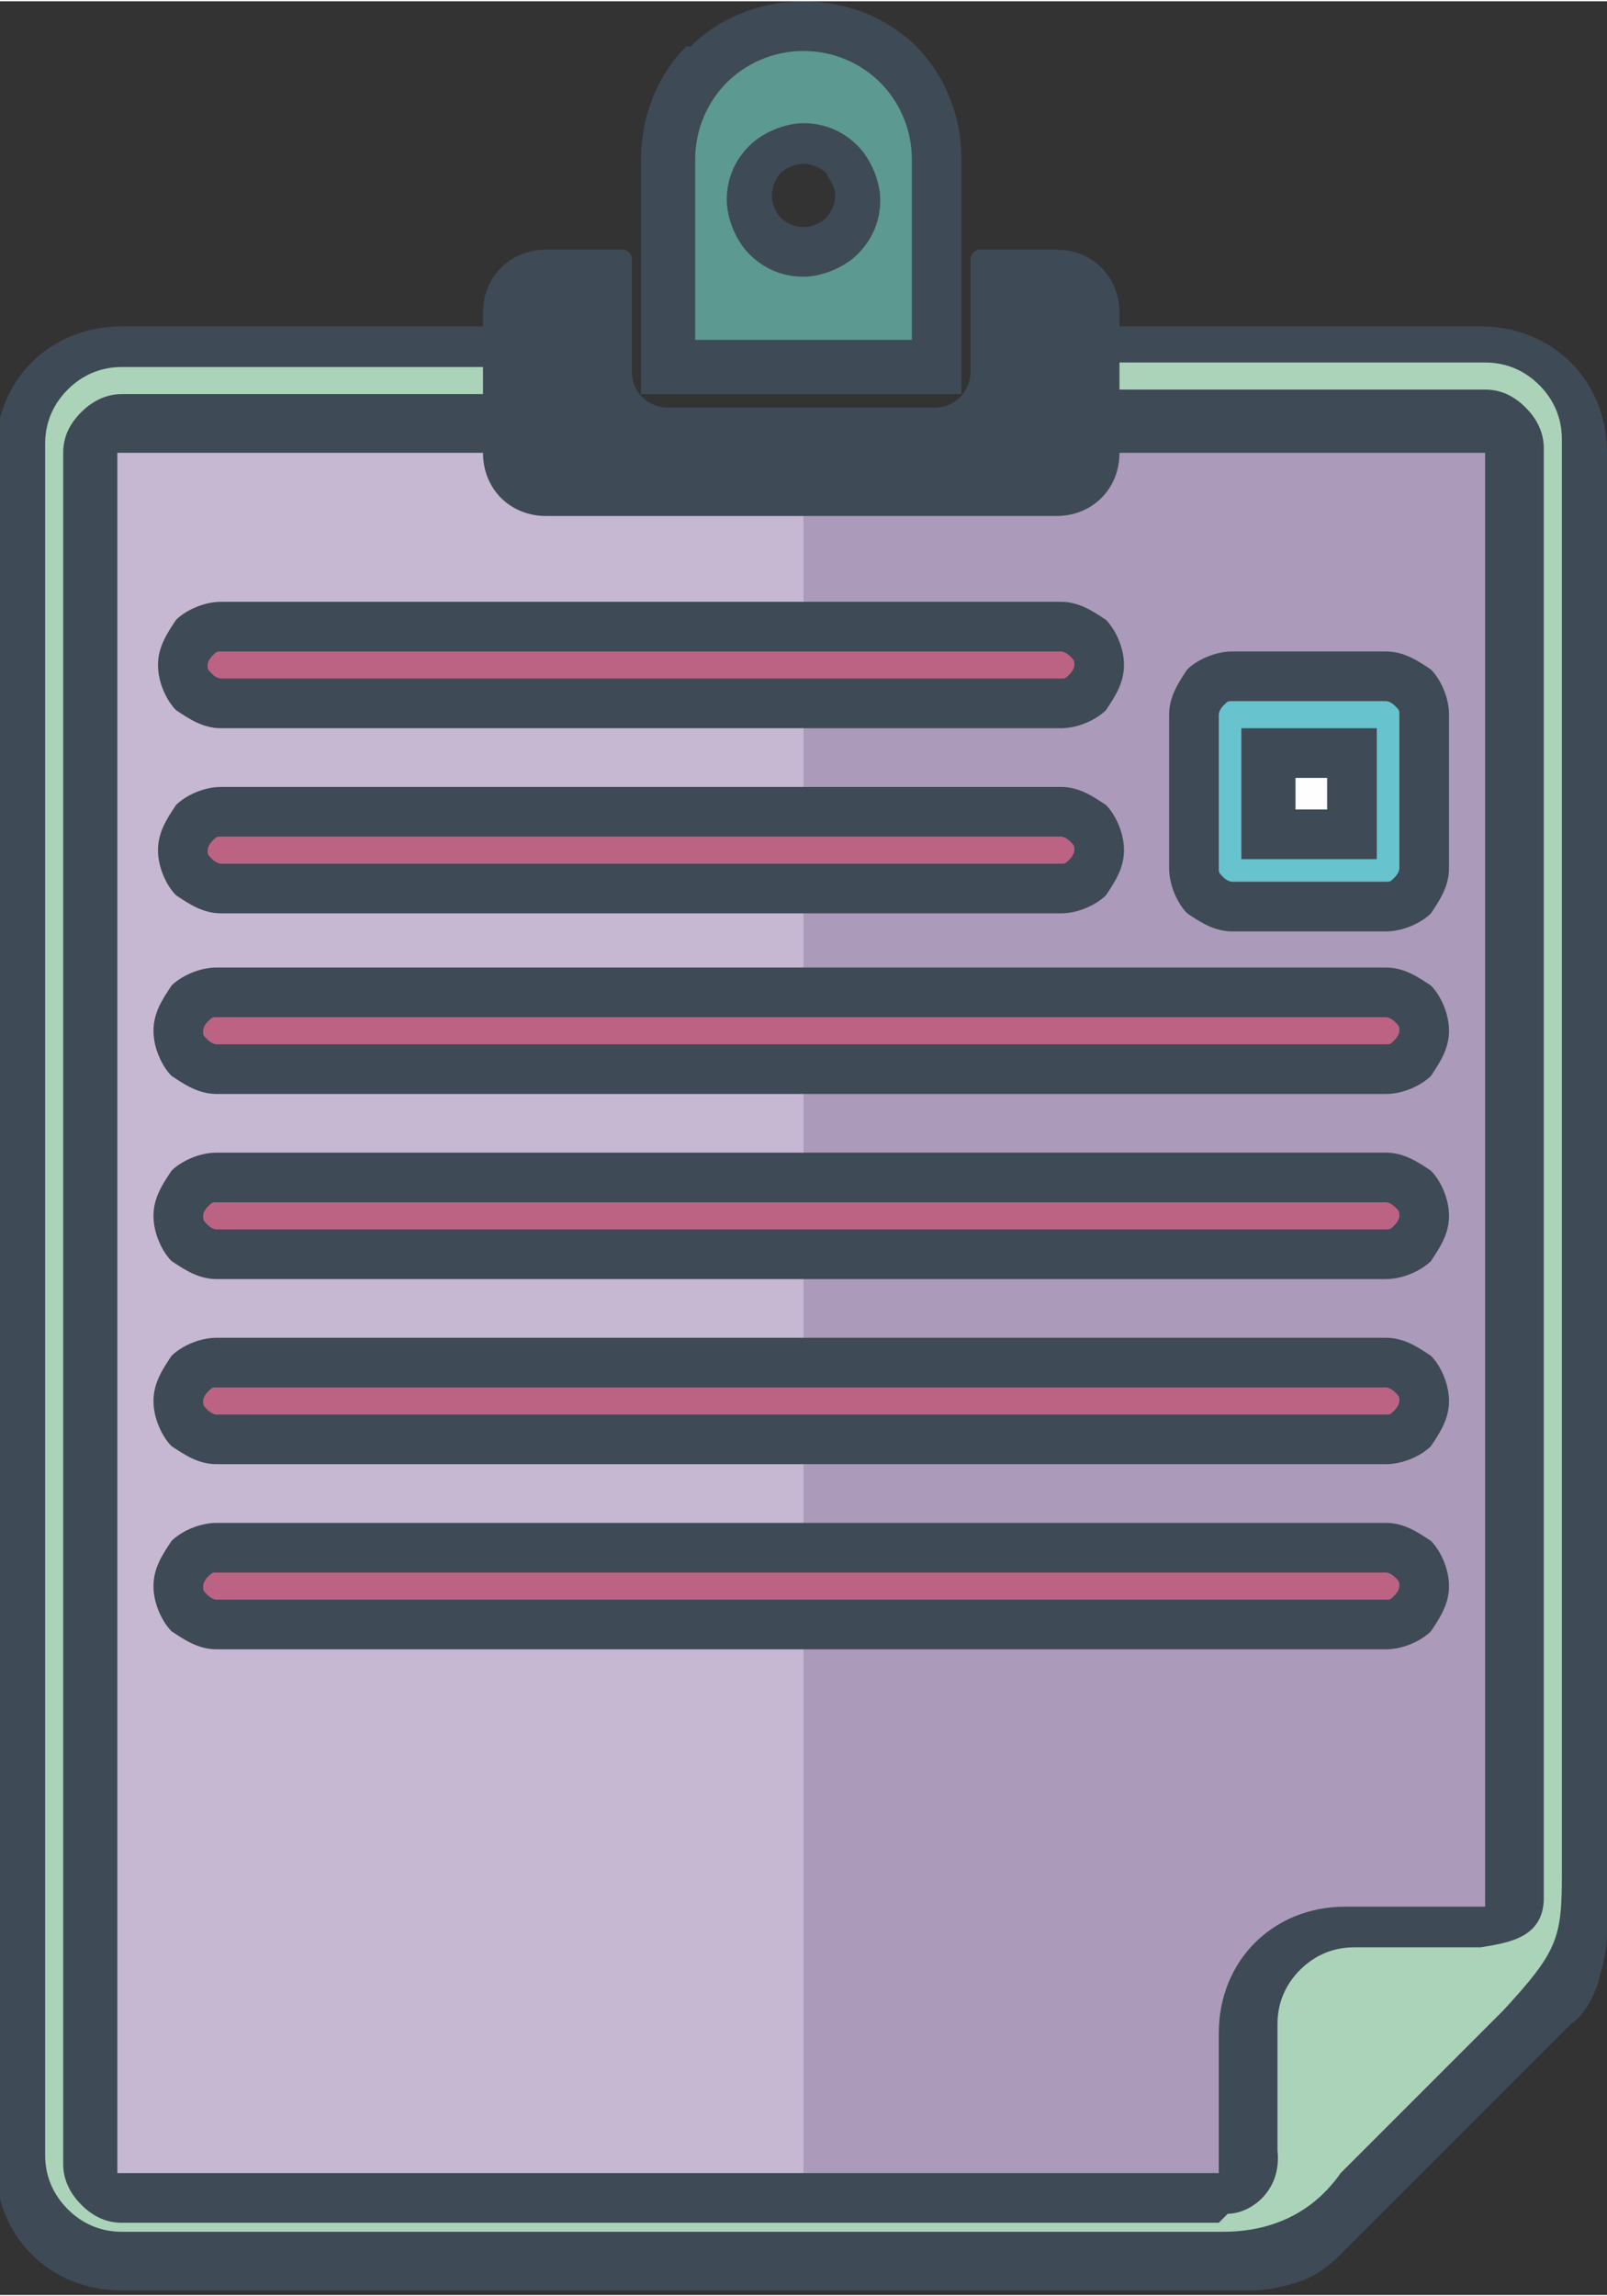 <?xml version="1.0" encoding="UTF-8"?>
<!DOCTYPE svg PUBLIC "-//W3C//DTD SVG 1.1//EN" "http://www.w3.org/Graphics/SVG/1.1/DTD/svg11.dtd">
<!-- Creator: CorelDRAW X6 -->
<svg xmlns="http://www.w3.org/2000/svg" xml:space="preserve" width="3.556mm" height="5.08mm" version="1.1" style="shape-rendering:geometricPrecision; text-rendering:geometricPrecision; image-rendering:optimizeQuality; fill-rule:evenodd; clip-rule:evenodd"
viewBox="0 0 356 508"
 xmlns:xlink="http://www.w3.org/1999/xlink">
 <rect x="0" y="0" width="356" height="508" fill="#333333" stroke="none"/>
 <defs>
  <style type="text/css">
   <![CDATA[
    .str2 {stroke:#302D2D;stroke-width:105.83;stroke-linecap:round;stroke-linejoin:round;stroke-opacity:0.2}
    .str1 {stroke:#302D2D;stroke-width:105.83;stroke-linecap:round;stroke-linejoin:round}
    .str3 {stroke:#302D2D;stroke-width:141.11;stroke-linecap:round;stroke-linejoin:round;stroke-dasharray:423.3 1100.58;stroke-opacity:0.2}
    .str0 {stroke:#302D2D;stroke-width:141.11;stroke-linecap:round;stroke-linejoin:round;stroke-dasharray:423.3 1100.58}
    .fil6 {fill:none;fill-rule:nonzero}
    .fil31 {fill:none;fill-rule:nonzero}
    .fil32 {fill:#C6B7D3}
    .fil33 {fill:#AB9AB9}
    .fil35 {fill:#3E4A55;fill-rule:nonzero}
    .fil39 {fill:#5C9990;fill-rule:nonzero}
    .fil34 {fill:#ABD3B9;fill-rule:nonzero}
    .fil36 {fill:#BC6384;fill-rule:nonzero}
    .fil37 {fill:#FEFEFE;fill-rule:nonzero}
    .fil8 {fill:#00D9CE;fill-rule:nonzero}
    .fil3 {fill:#04C4D5;fill-rule:nonzero}
    .fil5 {fill:#231F20;fill-rule:nonzero}
    .fil21 {fill:#297391;fill-rule:nonzero}
    .fil18 {fill:#302D2D;fill-rule:nonzero}
    .fil26 {fill:#474747;fill-rule:nonzero}
    .fil17 {fill:#4C4949;fill-rule:nonzero}
    .fil16 {fill:#4C4C4C;fill-rule:nonzero}
    .fil11 {fill:#523C60;fill-rule:nonzero}
    .fil22 {fill:#633900;fill-rule:nonzero}
    .fil29 {fill:#645B75;fill-rule:nonzero}
    .fil13 {fill:#666666;fill-rule:nonzero}
    .fil15 {fill:#697271;fill-rule:nonzero}
    .fil20 {fill:#6DAF75;fill-rule:nonzero}
    .fil24 {fill:#70DDE0;fill-rule:nonzero}
    .fil30 {fill:#71BDC1;fill-rule:nonzero}
    .fil14 {fill:#86CBED;fill-rule:nonzero}
    .fil9 {fill:#92E1B5;fill-rule:nonzero}
    .fil25 {fill:#A0804D;fill-rule:nonzero}
    .fil28 {fill:#A391C3;fill-rule:nonzero}
    .fil4 {fill:#C94C27;fill-rule:nonzero}
    .fil27 {fill:lightgrey;fill-rule:nonzero}
    .fil23 {fill:#E8CF69;fill-rule:nonzero}
    .fil1 {fill:#EBB167;fill-rule:nonzero}
    .fil10 {fill:#EE7046;fill-rule:nonzero}
    .fil2 {fill:#F15A24;fill-rule:nonzero}
    .fil12 {fill:#F2D0D3;fill-rule:nonzero}
    .fil0 {fill:whitesmoke;fill-rule:nonzero}
    .fil19 {fill:#FBB03B;fill-rule:nonzero}
    .fil7 {fill:#FBD260;fill-rule:nonzero}
    .fil38 {fill:#67C3CE;fill-rule:nonzero}
   ]]>
  </style>
 </defs>
<symbol id="Fm2-33-0" viewBox="12261 -16519 7669 5562">
 <path class="fil0" d="M14753 -12207l0 526 0 88c0,112 43,224 128,310 86,86 198,128 310,128l718 0 718 0c112,0 224,-43 310,-128 85,-85 128,-198 128,-310l0 -88 0 -526 -2312 0zm-2215 -3498l0 2834c0,241 197,439 438,439l6238 0c241,0 438,-197 438,-439l0 -2834c0,-241 -197,-438 -438,-438l-6238 0c-241,0 -438,197 -438,438zm-277 4310l0 -4685c0,-241 197,-438 438,-438l6793 0c241,0 438,197 438,438l0 4685c0,241 -197,438 -438,438l-6793 0c-241,0 -438,-197 -438,-438z"/>
 <path class="fil1" d="M19064 -12711l395 0 0 -394 -395 0 0 394zm0 -394zm0 -1709l395 0 0 -394 -395 0 0 394zm0 -394zm0 -285l395 0 0 -307 -395 0 0 307zm0 -307zm-525 3090l394 0 0 -394 -394 0 0 394zm0 -394zm0 -1709l394 0 0 -394 -394 0 0 394zm0 -394zm0 -285l394 0 0 -307 -394 0 0 307zm0 -307zm-83 1643l0 394 609 0 395 0 0 -394 0 -526 -395 0 -328 0 0 526 -280 0zm-246 920l1249 0 0 -394 -1249 0 0 394zm0 -394zm-44 -657l394 0 0 -394 -394 0 0 394zm0 -394zm-153 1972l394 0 0 -394 -394 0 0 394zm0 -394zm0 -1709l394 0 0 -394 -394 0 0 394zm0 -394zm0 -285l394 0 0 -307 -394 0 0 307zm0 -307zm-132 2038l394 0 0 -394 -394 0 0 394zm0 -394zm-238 920l394 0 0 -394 -394 0 0 394zm0 -394zm-3 -657l394 0 0 -394 -394 0 0 394zm0 -394zm-153 1972l394 0 0 -394 -394 0 0 394zm0 -394zm0 -1709l394 0 0 -394 -394 0 0 394zm0 -394zm0 -285l394 0 0 -307 -394 0 0 307zm0 -307zm-132 2038l394 0 0 -394 -394 0 0 394zm0 -394zm-238 920l394 0 0 -394 -394 0 0 394zm0 -394zm-3 -657l394 0 0 -394 -394 0 0 394zm0 -394zm-153 -132l394 0 0 -394 -394 0 0 394zm0 -394zm0 -285l394 0 0 -307 -394 0 0 307zm0 -307zm-132 2038l394 0 0 -394 -394 0 0 394zm0 -394zm-238 920l394 0 0 -394 -394 0 0 394zm0 -394zm-3 -657l395 0 0 -394 -395 0 0 394zm0 -394zm-153 -132l394 0 0 -394 -394 0 0 394zm0 -394zm0 -285l394 0 0 -307 -394 0 0 307zm0 -307zm-132 2038l395 0 0 -394 -395 0 0 394zm0 -394zm-238 920l395 0 0 -394 -395 0 0 394zm0 -394zm-2 -657l395 0 0 -394 -395 0 0 394zm0 -394zm-153 -132l394 0 0 -394 -394 0 0 394zm0 -394zm0 -285l394 0 0 -307 -394 0 0 307zm0 -307zm-132 2038l395 0 0 -394 -395 0 0 394zm0 -394zm-238 920l395 0 0 -394 -395 0 0 394zm0 -394zm-3 -657l395 0 0 -394 -395 0 0 394zm0 -394zm-153 -132l394 0 0 -394 -394 0 0 394zm0 -394zm0 -285l394 0 0 -307 -394 0 0 307zm0 -307zm-131 2038l394 0 0 -394 -394 0 0 394zm0 -394zm-238 920l394 0 0 -394 -394 0 0 394zm0 -394zm-3 -657l394 0 0 -394 -394 0 0 394zm0 -394zm-154 -132l395 0 0 -394 -395 0 0 394zm0 -394zm0 -285l395 0 0 -307 -395 0 0 307zm0 -307zm-131 2038l394 0 0 -394 -394 0 0 394zm0 -394zm-238 920l394 0 0 -394 -394 0 0 394zm0 -394zm-2 -657l394 0 0 -394 -394 0 0 394zm0 -394zm-153 1972l3024 0 0 -394 -3024 0 0 394zm0 -394zm0 -1709l394 0 0 -394 -394 0 0 394zm0 -394zm0 -285l394 0 0 -307 -394 0 0 307zm0 -307zm-132 2038l394 0 0 -394 -394 0 0 394zm0 -394zm-238 920l394 0 0 -394 -394 0 0 394zm0 -394zm-3 -657l394 0 0 -394 -394 0 0 394zm0 -394zm-153 1972l394 0 0 -394 -394 0 0 394zm0 -394zm0 -1709l394 0 0 -394 -394 0 0 394zm0 -394zm0 -285l394 0 0 -307 -394 0 0 307zm0 -307zm-132 2038l394 0 0 -394 -394 0 0 394zm0 -394zm-238 920l394 0 0 -394 -394 0 0 394zm0 -394zm-3 -657l394 0 0 -394 -394 0 0 394zm0 -394zm-153 1972l394 0 0 -394 -394 0 0 394zm0 -394zm0 -1709l394 0 0 -394 -394 0 0 394zm0 -394zm0 -285l394 0 0 -307 -394 0 0 307zm0 -307zm-526 3090l394 0 0 -394 -394 0 0 394zm0 -394zm0 -132l526 0 0 -394 -526 0 0 394zm0 -394zm0 -132l723 0 0 -394 -723 0 0 394zm0 -394zm0 -131l526 0 0 -394 -526 0 0 394zm0 -394zm0 -132l394 0 0 -394 -394 0 0 394zm0 -394zm0 -285l394 0 0 -307 -394 0 0 307zm0 -307zm-215 2929l0 -2834c0,-241 197,-438 438,-438l6238 0c241,0 438,197 438,438l0 2834c0,241 -197,439 -438,439l-6238 0c-241,0 -438,-197 -438,-439z"/>
 <polygon class="fil0" points="12753,-15800 13147,-15800 13147,-15494 12753,-15494 "/>
 <polygon class="fil0" points="12753,-15209 13147,-15209 13147,-14814 12753,-14814 "/>
 <polygon class="fil0" points="12753,-14683 13279,-14683 13279,-14288 12753,-14288 "/>
 <polygon class="fil0" points="12753,-14157 13476,-14157 13476,-13763 12753,-13763 "/>
 <polygon class="fil0" points="12753,-13631 13279,-13631 13279,-13237 12753,-13237 "/>
 <polygon class="fil0" points="12753,-13105 13147,-13105 13147,-12711 12753,-12711 "/>
 <polygon class="fil0" points="13279,-15800 13673,-15800 13673,-15494 13279,-15494 "/>
 <polygon class="fil0" points="13279,-15209 13673,-15209 13673,-14814 13279,-14814 "/>
 <polygon class="fil0" points="13279,-13105 13673,-13105 13673,-12711 13279,-12711 "/>
 <polygon class="fil0" points="13433,-14683 13827,-14683 13827,-14288 13433,-14288 "/>
 <polygon class="fil0" points="13435,-13631 13829,-13631 13829,-13237 13435,-13237 "/>
 <polygon class="fil0" points="13673,-14157 14068,-14157 14068,-13763 13673,-13763 "/>
 <polygon class="fil0" points="13805,-15800 14199,-15800 14199,-15494 13805,-15494 "/>
 <polygon class="fil0" points="13805,-15209 14199,-15209 14199,-14814 13805,-14814 "/>
 <polygon class="fil0" points="13805,-13105 14199,-13105 14199,-12711 13805,-12711 "/>
 <polygon class="fil0" points="13958,-14683 14353,-14683 14353,-14288 13958,-14288 "/>
 <polygon class="fil0" points="13961,-13631 14355,-13631 14355,-13237 13961,-13237 "/>
 <polygon class="fil0" points="14199,-14157 14594,-14157 14594,-13763 14199,-13763 "/>
 <polygon class="fil0" points="14331,-15800 14725,-15800 14725,-15494 14331,-15494 "/>
 <polygon class="fil0" points="14331,-15209 14725,-15209 14725,-14814 14331,-14814 "/>
 <polygon class="fil0" points="14331,-13105 17355,-13105 17355,-12711 14331,-12711 "/>
 <polygon class="fil0" points="14484,-14683 14879,-14683 14879,-14288 14484,-14288 "/>
 <polygon class="fil0" points="14487,-13631 14881,-13631 14881,-13237 14487,-13237 "/>
 <polygon class="fil0" points="14725,-14157 15120,-14157 15120,-13763 14725,-13763 "/>
 <polygon class="fil1" points="14753,-11681 14753,-12207 17065,-12207 17065,-11681 15909,-11681 "/>
 <path class="fil0" d="M14753 -11593l0 -88 1156 0 0 526 -718 0c-113,0 -225,-43 -310,-128 -85,-85 -128,-198 -128,-310z"/>
 <polygon class="fil0" points="14856,-15800 15251,-15800 15251,-15494 14856,-15494 "/>
 <polygon class="fil0" points="14856,-15209 15251,-15209 15251,-14814 14856,-14814 "/>
 <polygon class="fil0" points="15010,-14683 15405,-14683 15405,-14288 15010,-14288 "/>
 <polygon class="fil0" points="15013,-13631 15407,-13631 15407,-13237 15013,-13237 "/>
 <polygon class="fil0" points="15251,-14157 15646,-14157 15646,-13763 15251,-13763 "/>
 <polygon class="fil0" points="15382,-15800 15777,-15800 15777,-15494 15382,-15494 "/>
 <polygon class="fil0" points="15382,-15209 15777,-15209 15777,-14814 15382,-14814 "/>
 <polygon class="fil0" points="15536,-14683 15931,-14683 15931,-14288 15536,-14288 "/>
 <polygon class="fil0" points="15539,-13631 15933,-13631 15933,-13237 15539,-13237 "/>
 <polygon class="fil0" points="15777,-14157 16171,-14157 16171,-13763 15777,-13763 "/>
 <polygon class="fil0" points="15908,-15800 16303,-15800 16303,-15494 15908,-15494 "/>
 <polygon class="fil0" points="15908,-15209 16303,-15209 16303,-14814 15908,-14814 "/>
 <path class="fil0" d="M15909 -11155l0 -526 1156 0 0 88c0,112 -43,224 -128,310 -85,86 -198,128 -310,128l-718 0z"/>
 <polygon class="fil0" points="16062,-14683 16457,-14683 16457,-14288 16062,-14288 "/>
 <polygon class="fil0" points="16064,-13631 16459,-13631 16459,-13237 16064,-13237 "/>
 <polygon class="fil0" points="16303,-14157 16697,-14157 16697,-13763 16303,-13763 "/>
 <polygon class="fil0" points="16434,-15800 16829,-15800 16829,-15494 16434,-15494 "/>
 <polygon class="fil0" points="16434,-15209 16829,-15209 16829,-14814 16434,-14814 "/>
 <polygon class="fil0" points="16587,-14683 16982,-14683 16982,-14288 16587,-14288 "/>
 <polygon class="fil0" points="16590,-13631 16985,-13631 16985,-13237 16590,-13237 "/>
 <polygon class="fil0" points="16829,-14157 17223,-14157 17223,-13763 16829,-13763 "/>
 <polygon class="fil0" points="16960,-15800 17355,-15800 17355,-15494 16960,-15494 "/>
 <polygon class="fil0" points="16960,-15209 17355,-15209 17355,-14814 16960,-14814 "/>
 <polygon class="fil0" points="17113,-14683 17508,-14683 17508,-14288 17113,-14288 "/>
 <polygon class="fil0" points="17116,-13631 17511,-13631 17511,-13237 17116,-13237 "/>
 <polygon class="fil0" points="17355,-14157 17749,-14157 17749,-13763 17355,-13763 "/>
 <polygon class="fil0" points="17486,-15800 17880,-15800 17880,-15494 17486,-15494 "/>
 <polygon class="fil0" points="17486,-15209 17880,-15209 17880,-14814 17486,-14814 "/>
 <polygon class="fil0" points="17486,-13105 17880,-13105 17880,-12711 17486,-12711 "/>
 <polygon class="fil0" points="17639,-14683 18034,-14683 18034,-14288 17639,-14288 "/>
 <polygon class="fil0" points="17642,-13631 18037,-13631 18037,-13237 17642,-13237 "/>
 <polygon class="fil0" points="17880,-14157 18275,-14157 18275,-13763 17880,-13763 "/>
 <polygon class="fil0" points="18012,-15800 18407,-15800 18407,-15494 18012,-15494 "/>
 <polygon class="fil0" points="18012,-15209 18407,-15209 18407,-14814 18012,-14814 "/>
 <polygon class="fil0" points="18012,-13105 18407,-13105 18407,-12711 18012,-12711 "/>
 <polygon class="fil0" points="18165,-14683 18560,-14683 18560,-14288 18165,-14288 "/>
 <polygon class="fil0" points="18209,-13631 19459,-13631 19459,-13237 18209,-13237 "/>
 <polygon class="fil0" points="18455,-13763 18455,-14157 18735,-14157 18735,-14683 19064,-14683 19459,-14683 19459,-14157 19459,-13763 19064,-13763 "/>
 <polygon class="fil0" points="18538,-15800 18933,-15800 18933,-15494 18538,-15494 "/>
 <polygon class="fil0" points="18538,-15209 18933,-15209 18933,-14814 18538,-14814 "/>
 <polygon class="fil0" points="18538,-13105 18933,-13105 18933,-12711 18538,-12711 "/>
 <polygon class="fil0" points="19064,-15800 19459,-15800 19459,-15494 19064,-15494 "/>
 <polygon class="fil0" points="19064,-15209 19459,-15209 19459,-14814 19064,-14814 "/>
 <polygon class="fil0" points="19064,-13105 19459,-13105 19459,-12711 19064,-12711 "/>
</symbol>
<symbol id="Fm7-36-0" viewBox="14613 -15591 3648 3648">
 <path class="fil0" d="M17741 -13767c0,-720 -584,-1304 -1304,-1304 -720,0 -1304,584 -1304,1304 0,720 584,1304 1304,1304 720,0 1304,-584 1304,-1304zm-1304 -1824c1008,0 1824,816 1824,1824 0,1008 -816,1824 -1824,1824 -1008,0 -1824,-816 -1824,-1824 0,-1008 816,-1824 1824,-1824z"/>
 <path class="fil2" d="M16437 -15071c720,0 1304,584 1304,1304 0,720 -584,1304 -1304,1304 -720,0 -1304,-584 -1304,-1304 0,-720 584,-1304 1304,-1304z"/>
</symbol>
<symbol id="Fm6-34-0" viewBox="3107 -22814 3459 4524">
 <path class="fil0" d="M6264 -21397l-2156 0 0 1035 2156 0 0 -1035zm0 1035zm302 -1345l0 3070 -345 0 -2415 0 0 -3829 2001 0 0 759 759 0z"/>
 <polygon class="fil0" points="6566,-21707 5807,-21707 5807,-22466 "/>
 <polygon class="fil3" points="6264,-20362 4108,-20362 4108,-21397 6264,-21397 "/>
 <path class="fil4" d="M6221 -18637l0 348 -2767 0c-192,0 -348,-155 -348,-348l3 0c0,-193 156,-348 348,-348 192,0 348,155 348,348l2415 0z"/>
 <path class="fil2" d="M3806 -22466l0 3829c0,-192 -156,-348 -348,-348 -193,0 -348,155 -348,348l0 -3829c0,-192 156,-348 348,-348 192,0 348,155 348,348z"/>
</symbol>
<symbol id="Fm2-31-0" viewBox="20575 -24614 4836 4844">
 <path class="fil5" d="M25378 -21914c-9,-7 -17,-13 -26,-20 -9,-7 -18,-13 -26,-20 -9,-7 -17,-13 -26,-20 -9,-7 -17,-13 -26,-20 -9,-7 -17,-13 -26,-20 -9,-7 -17,-13 -26,-20 -9,-7 -18,-13 -26,-20 -9,-7 -17,-13 -26,-20 -9,-7 -17,-13 -26,-20 -9,-7 -17,-13 -26,-20 -9,-7 -17,-13 -26,-20 -9,-7 -17,-13 -26,-20 -9,-7 -17,-13 -26,-20 -9,-7 -18,-13 -26,-20 -9,-7 -18,-14 -27,-20 -9,-6 -17,-13 -26,-19 -9,-7 -17,-13 -26,-20 -9,-7 -17,-13 -26,-20 -9,-7 -17,-13 -26,-20 -9,-7 -18,-13 -26,-20 -9,-7 -17,-13 -26,-20 -9,-7 -17,-13 -26,-20 -9,-7 -18,-13 -26,-20 -9,-7 -17,-13 -26,-20 -9,-7 -17,-13 -26,-20 -9,-7 -17,-13 -26,-20 -9,-7 -17,-13 -26,-20 -9,-7 -17,-13 -26,-20 -9,-7 -17,-13 -26,-20 -9,-7 -17,-13 -26,-20 -9,-7 -17,-13 -26,-20 -9,-7 -18,-13 -26,-20 -9,-7 -17,-13 -26,-20 -9,-7 -17,-13 -26,-20 -9,-7 -17,-13 -26,-20 -9,-7 -17,-13 -26,-20 -9,-7 -17,-13 -26,-20 -9,-7 -18,-13 -26,-20 -9,-7 -17,-13 -26,-20 -9,-7 -18,-13 -26,-20 -9,-7 -17,-13 -26,-20 -9,-7 -17,-13 -26,-20 -9,-7 -18,-13 -26,-20 -9,-7 -17,-13 -26,-20 -9,-7 -17,-13 -26,-20 -9,-7 -17,-13 -26,-20 -9,-7 -17,-13 -26,-20 -9,-7 -17,-13 -26,-20 -9,-7 -18,-13 -27,-20 -9,-7 -17,-13 -26,-20 -9,-7 -17,-13 -26,-20 -9,-7 -17,-13 -26,-20 -9,-7 -17,-13 -26,-20 -9,-7 -18,-13 -27,-20 -9,-7 -17,-13 -26,-20 -9,-7 -17,-13 -26,-20 -9,-7 -17,-13 -26,-20 -9,-7 -17,-13 -26,-20 -9,-7 -18,-13 -26,-20 -9,-7 -17,-13 -26,-20 -9,-7 -17,-13 -26,-20 -9,-7 -17,-13 -26,-20 -9,-7 -18,-13 -26,-20 -9,-7 -17,-13 -26,-20 -9,-7 -17,-13 -26,-20 -9,-7 -17,-13 -26,-20 -9,-7 -17,-13 -26,-20 -9,-7 -17,-13 -26,-20 -9,-7 -17,-13 -26,-20 -9,-7 -17,-13 -26,-20 -9,-7 -18,-13 -26,-20 -9,-7 -17,-13 -26,-20 -9,-7 -17,-13 -26,-20 -9,-7 -18,-13 -26,-20 -9,-7 -17,-13 -26,-20 -9,-7 -18,-13 -27,-20 -9,-7 -17,-13 -26,-20 -9,-7 -17,-13 -26,-20 -9,-7 -18,-13 -26,-20 -9,-7 -17,-13 -26,-20 -9,-7 -17,-13 -26,-20 -9,-7 -17,-13 -26,-20 -9,-7 -18,-13 -26,-20 -9,-7 -17,-13 -26,-20 -9,-7 -17,-13 -26,-20 -9,-7 -17,-13 -26,-20 -9,-7 -17,-13 -26,-20 -9,-7 -17,-13 -26,-20 -9,-7 -17,-13 -26,-20 -9,-7 -17,-13 -26,-20 -9,-7 -17,-13 -26,-20 -9,-7 -17,-13 -26,-20 -9,-7 -17,-13 -26,-20 -9,-7 -17,-13 -26,-20 -9,-7 -17,-13 -26,-20 -9,-7 -18,-13 -26,-20 -390,-297 -868,-521 -1406,-657 -409,-104 -745,-129 -882,-136l0 586c8,1 2646,2006 2646,2006 43,3 104,7 179,16 18,70 34,141 48,213 -2,-2 -5,-4 -7,-5 -9,-7 -17,-13 -26,-20 -9,-7 -17,-13 -26,-20 -9,-7 -17,-14 -26,-20 -9,-7 -17,-13 -26,-20 -9,-7 -17,-13 -26,-20 -9,-7 -17,-13 -26,-20 -9,-7 -17,-13 -26,-20 -9,-7 -17,-13 -26,-20 -9,-7 -17,-13 -26,-20 -9,-7 -17,-13 -26,-20 -9,-7 -18,-14 -27,-20 -9,-7 -17,-13 -26,-20 -9,-7 -17,-13 -26,-20 -9,-7 -18,-14 -27,-20 -9,-7 -17,-13 -26,-20 -9,-7 -17,-13 -26,-20 -9,-7 -17,-13 -26,-20 -9,-7 -17,-13 -26,-20 -9,-7 -17,-13 -26,-20 -9,-7 -18,-14 -27,-20 -9,-6 -17,-13 -25,-19 -9,-7 -18,-14 -27,-20 -9,-6 -17,-13 -26,-20 -9,-7 -17,-13 -26,-20 -9,-7 -17,-13 -26,-20 -9,-7 -17,-13 -26,-20 -9,-7 -17,-13 -26,-20 -9,-7 -17,-13 -26,-20 -9,-7 -17,-13 -26,-20 -9,-7 -17,-13 -26,-20 -9,-7 -17,-13 -26,-20 -9,-7 -17,-13 -26,-20 -9,-7 -18,-14 -27,-20 -9,-7 -17,-13 -26,-20 -9,-7 -17,-13 -26,-20 -9,-7 -17,-13 -26,-20 -9,-7 -17,-13 -26,-20 -9,-7 -17,-13 -26,-20 -9,-7 -18,-14 -26,-20 -9,-7 -17,-13 -26,-20 -9,-7 -17,-13 -26,-20 -9,-7 -17,-13 -26,-20 -9,-7 -17,-13 -26,-20 -9,-6 -17,-13 -26,-19 -9,-7 -18,-14 -27,-20 -9,-7 -17,-13 -26,-20 -9,-7 -17,-13 -26,-20 -9,-7 -17,-13 -26,-20 -9,-7 -17,-13 -26,-20 -9,-7 -17,-13 -26,-20 -9,-7 -18,-13 -26,-20 -9,-6 -17,-13 -26,-20 -9,-7 -17,-14 -26,-20 -261,-197 -580,-342 -940,-426 -231,-54 -427,-70 -538,-75l0 586c8,0 1650,1251 1650,1251 2,0 5,0 7,0 15,71 25,145 32,221 -4,-3 -8,-6 -12,-9 -8,-7 -17,-13 -26,-20 -8,-7 -17,-13 -26,-20 -8,-7 -17,-13 -26,-20 -8,-7 -17,-13 -26,-20 -9,-7 -17,-14 -26,-20 -8,-7 -17,-13 -26,-20 -8,-7 -17,-13 -26,-20 -8,-7 -17,-13 -26,-20 -8,-7 -17,-13 -26,-20 -8,-7 -17,-13 -26,-20 -8,-7 -17,-14 -26,-20 -8,-7 -17,-13 -26,-20 -8,-7 -17,-13 -26,-20 -8,-7 -17,-13 -26,-20 -8,-7 -17,-14 -26,-20 -8,-7 -17,-13 -26,-20 -8,-7 -17,-14 -26,-20 -8,-7 -17,-13 -26,-20 -9,-7 -17,-14 -26,-20 -8,-7 -17,-13 -26,-20 -8,-7 -17,-13 -26,-20 -8,-7 -17,-13 -26,-20 -8,-7 -17,-13 -26,-20 -8,-7 -17,-13 -26,-20 -9,-7 -17,-14 -26,-20 -8,-7 -17,-13 -26,-20 -8,-7 -17,-13 -26,-20 -8,-7 -17,-13 -26,-20 -8,-7 -17,-13 -26,-20 -8,-7 -17,-13 -26,-20 -8,-7 -17,-13 -26,-20 -8,-7 -17,-13 -26,-20 -8,-7 -17,-13 -26,-20 -81,-68 -185,-108 -299,-108 -259,0 -468,210 -468,469 0,157 77,296 195,381 8,7 17,13 26,20 8,7 17,13 26,20 8,7 17,13 26,20 8,7 17,13 26,20 8,7 17,13 26,20 8,7 17,13 26,20 8,7 17,14 26,20 8,7 17,13 26,20 8,7 17,13 26,20 8,7 17,13 26,20 8,7 17,13 26,20 9,7 17,14 26,20 8,7 17,13 26,20 8,7 17,14 26,20 8,7 17,13 26,20 8,7 17,14 26,20 8,7 17,13 26,20 8,7 17,13 26,20 8,7 17,13 26,20 8,7 17,13 26,20 8,7 17,13 26,20 8,7 17,13 26,20 8,7 17,13 26,20 8,7 17,14 26,20 8,7 17,13 26,20 8,7 17,13 26,20 8,7 17,13 26,20 8,7 17,13 26,20 8,7 17,13 26,20 8,7 17,13 26,20 8,7 17,13 26,20 8,7 17,13 26,20 8,7 17,13 26,20 8,7 17,13 26,20 8,7 17,13 26,20 8,7 17,14 26,20 8,7 17,13 26,20 8,7 17,13 26,20 8,7 17,14 26,20 8,7 17,13 26,20 8,7 17,13 26,20 8,7 17,13 26,20 8,7 17,13 26,20 8,7 17,13 26,20 8,7 17,13 26,20 8,7 17,13 26,20 8,7 17,14 26,20 8,7 17,13 26,20 8,7 17,13 26,20 8,7 17,14 26,20 8,7 17,13 26,20 8,7 17,13 26,20 8,7 17,13 26,20 8,7 17,13 26,20 8,7 17,13 26,20 8,7 17,13 26,20 8,7 17,13 26,20 8,7 17,14 26,20 8,7 17,13 26,20 8,7 17,13 26,20 8,7 17,14 26,20 8,7 17,13 26,20 8,7 17,13 26,20 8,7 17,14 26,20 8,7 17,13 26,20 8,7 17,13 26,20 9,7 17,14 26,20 8,7 17,13 26,20 8,7 17,13 26,20 8,7 17,13 26,20 8,7 17,13 26,20 8,7 17,13 26,20 7,6 14,11 21,16l1213 0c815,0 1475,-659 1475,-1472l0 -647c-3,-2 -5,-4 -8,-6 -9,-7 -17,-13 -26,-20z"/>
</symbol>
<symbol id="Fm10-25-0" viewBox="11798 -8488 5117 4856">
 <path class="fil5" d="M15771 -8481l-454 99c-9,-12 -124,-104 -161,-106 -84,-6 -94,79 -94,79l0 2 -4 49 -3260 438 293 1659 408 276 5 26 -375 0c0,0 -86,5 -86,88 0,37 275,251 446,378 -83,56 -138,150 -138,258 0,113 60,211 150,266 16,15 33,28 52,39 16,15 33,28 52,39 16,15 33,28 52,39 16,15 33,28 52,40 16,15 33,28 52,39 16,15 33,28 52,39 16,15 33,28 52,39 16,15 33,28 52,39 16,15 33,28 52,39 16,15 33,28 52,39 16,15 33,28 52,40 16,15 33,28 52,39 16,15 33,28 52,40 16,15 33,28 52,39 16,15 33,28 52,39 16,15 33,28 52,40 16,15 33,28 52,39 16,15 33,28 52,39 16,15 33,28 52,39 16,15 33,28 52,39 16,15 33,28 52,39 16,15 33,28 52,39 16,15 33,28 52,39 16,15 33,28 52,39 16,15 33,28 52,39 16,15 33,28 52,40 16,15 33,28 52,39 16,15 33,28 52,39 16,15 33,28 52,39 16,15 33,28 52,39 16,15 33,28 52,39 16,15 33,28 52,40 16,15 33,28 52,39 14,13 29,25 46,35 0,0 443,-1 1022,0 80,0 1550,53 1635,-1475l0 -2521c-602,-450 -1142,-852 -1142,-852l-2 0z"/>
</symbol>
<symbol id="Fm1-30-0" viewBox="2387 -20557 6979 7270">
 <path class="fil6 str0" d="M2457 -16937c0,-1982 1531,-3589 3419,-3589 1888,0 3419,1607 3419,3589 0,1982 -1531,3589 -3419,3589 -1888,0 -3419,-1607 -3419,-3589z"/>
</symbol>
<symbol id="Fm5-32-0" viewBox="12451 -12434 1004 2024">
 <path class="fil0" d="M13455 -11656l0 894c0,194 -159,353 -353,353l-299 0c-194,0 -353,-159 -353,-353l0 -894 502 0 502 0z"/>
 <path class="fil3" d="M13455 -12081l0 425 -502 0 0 -778 149 0c194,0 353,159 353,353z"/>
 <path class="fil3" d="M12953 -12434l0 778 -502 0 0 -425c0,-194 159,-353 353,-353l150 0z"/>
</symbol>
<symbol id="Fm5-37-0" viewBox="12021 -16618 4893 4934">
 <path class="fil5" d="M16874 -14862c-9,-7 -17,-14 -26,-20 -9,-6 -17,-13 -26,-20 -9,-7 -17,-14 -26,-20 -9,-7 -17,-14 -26,-20 -9,-7 -17,-14 -26,-20 -9,-7 -17,-14 -26,-20 -9,-7 -17,-14 -26,-20 -9,-7 -17,-13 -26,-20 -9,-7 -17,-14 -26,-20 -9,-7 -17,-14 -26,-20 -9,-7 -17,-13 -26,-20 -9,-7 -17,-14 -26,-20 -9,-7 -17,-14 -26,-20 -9,-7 -17,-14 -26,-20 -9,-7 -17,-14 -26,-20 -9,-7 -17,-13 -26,-20 -9,-7 -17,-14 -26,-20 -9,-7 -17,-14 -26,-20 -9,-7 -17,-14 -26,-20 -9,-6 -17,-13 -26,-20 -9,-7 -17,-14 -26,-20 -9,-7 -17,-13 -26,-20 -9,-7 -17,-14 -26,-20 -9,-7 -17,-14 -26,-20 -9,-7 -17,-14 -26,-20 -9,-7 -17,-14 -26,-20 -9,-7 -17,-14 -26,-20 -9,-7 -17,-13 -26,-20 -9,-7 -17,-14 -26,-20 -9,-7 -17,-14 -26,-20 -9,-6 -17,-13 -26,-20 -9,-7 -17,-14 -26,-20 -9,-7 -17,-14 -26,-20 -9,-7 -17,-14 -26,-20 -9,-7 -17,-14 -26,-20 -9,-7 -17,-14 -26,-20 -9,-7 -17,-14 -26,-20 -9,-7 -17,-14 -26,-20 -9,-7 -17,-14 -26,-20 -9,-7 -17,-14 -26,-20 -9,-7 -17,-14 -26,-20 -9,-7 -17,-13 -26,-20 -9,-7 -17,-14 -26,-20 -9,-7 -17,-14 -26,-20 -9,-7 -17,-13 -26,-20 -9,-7 -17,-14 -26,-20 -9,-7 -17,-13 -26,-20 -9,-7 -17,-14 -26,-20 -9,-7 -17,-14 -26,-20 -9,-7 -17,-14 -26,-20 -9,-6 -17,-13 -26,-20 -9,-7 -17,-14 -26,-20 -9,-7 -17,-14 -26,-20 -9,-7 -17,-14 -26,-20 -9,-7 -17,-14 -26,-20 -9,-6 -17,-13 -26,-20 -9,-7 -17,-14 -26,-20 -9,-7 -17,-14 -26,-20 -9,-7 -17,-14 -26,-20 -9,-7 -17,-14 -26,-20 -9,-7 -17,-14 -26,-20 -9,-7 -17,-14 -26,-20 -9,-7 -17,-14 -26,-20 -9,-7 -17,-14 -26,-20 -9,-7 -17,-14 -26,-20 -9,-7 -17,-14 -26,-20 -9,-7 -17,-13 -26,-20 -9,-7 -17,-14 -26,-20 -9,-7 -17,-14 -26,-20 -9,-7 -17,-14 -26,-20 -9,-7 -17,-13 -26,-20 -9,-7 -18,-14 -28,-21 -63,-47 -130,-90 -202,-127 -253,-130 -539,-195 -857,-195 -410,0 -760,92 -1047,277 -288,185 -510,450 -666,797 -128,283 -192,581 -192,894 0,281 54,542 162,784 86,191 214,360 383,506 26,23 54,44 82,65 9,7 18,13 26,20 9,7 18,13 26,20 8,7 17,13 26,19 9,7 18,14 27,20 8,7 17,13 26,20 9,7 18,13 26,20 9,7 17,13 26,20 9,7 17,13 26,20 9,7 17,13 26,20 9,7 18,13 26,20 9,7 17,13 26,20 9,7 18,13 27,20 9,7 17,13 26,20 9,7 17,13 26,20 9,7 17,13 26,20 9,7 17,13 26,20 9,7 17,13 26,20 9,7 18,14 27,20 8,7 17,13 25,19 9,7 18,14 27,20 9,7 17,13 26,20 9,7 17,13 26,20 9,7 18,13 26,20 9,7 17,13 26,20 9,7 17,13 26,20 9,7 18,13 26,20 8,7 17,13 26,20 9,7 18,14 27,20 9,7 17,13 26,20 9,7 17,13 26,20 9,7 17,13 26,20 9,7 18,13 26,20 9,7 17,13 26,20 8,7 17,13 26,20 9,7 18,14 27,20 8,7 17,13 26,20 9,7 18,13 26,20 9,7 17,13 26,20 9,7 17,13 26,20 9,7 17,13 26,20 9,7 17,13 26,20 9,7 17,13 26,20 9,7 18,13 26,20 9,7 17,13 26,20 9,7 17,13 26,20 9,7 18,13 26,20 9,7 17,13 26,20 9,7 18,13 26,20 9,7 18,13 26,20 8,7 17,13 26,20 9,7 18,13 26,20 9,7 17,13 26,20 9,7 17,13 26,20 9,7 18,13 26,20 9,7 17,13 26,20 9,7 17,13 26,20 9,7 18,13 27,20 9,7 17,13 26,20 9,7 18,14 27,20 9,7 17,13 26,20 9,7 17,13 26,20 9,7 18,13 26,20 9,7 17,13 26,20 9,7 17,13 26,20 9,7 17,13 26,20 9,7 18,13 26,20 9,7 17,13 26,20 9,7 18,13 26,20 9,7 17,13 26,20 9,7 17,13 26,20 9,7 18,13 26,20 9,7 17,13 26,20 9,7 18,14 27,20 8,7 17,13 26,19 9,7 18,14 27,20 9,7 17,13 26,20 9,7 17,13 26,20 9,7 17,13 26,20 9,7 17,13 26,20 9,7 17,13 26,20 7,6 15,12 23,17l673 0c815,0 1475,-660 1475,-1475l0 -1672c-5,-4 -9,-7 -14,-11 -9,-7 -17,-14 -26,-20z"/>
</symbol>
<symbol id="Fm3-33-0" viewBox="28904 -24557 4782 4776">
 <path class="fil5" d="M33656 -22676c-9,-7 -17,-13 -26,-20 -9,-7 -17,-13 -26,-20 -9,-7 -17,-13 -26,-20 -9,-7 -18,-14 -27,-20 -9,-7 -17,-13 -26,-20 -9,-7 -17,-13 -26,-20 -9,-7 -17,-14 -26,-20 -9,-7 -17,-13 -26,-20 -9,-7 -17,-13 -26,-20 -9,-7 -17,-13 -26,-20 -9,-7 -17,-13 -26,-20 -9,-7 -17,-13 -26,-20 -9,-7 -17,-13 -26,-20 -9,-7 -17,-13 -26,-20 -9,-7 -17,-13 -26,-20 -9,-7 -18,-14 -27,-20 -9,-7 -17,-13 -26,-20 -9,-7 -17,-13 -26,-20 -9,-7 -17,-13 -26,-20 -9,-7 -17,-13 -26,-20 -9,-7 -18,-14 -27,-20 -9,-7 -17,-13 -26,-20 -9,-7 -17,-13 -26,-20 -9,-7 -17,-13 -26,-20 -9,-7 -17,-13 -26,-20 -9,-7 -17,-13 -26,-20 -9,-7 -17,-13 -26,-20 -9,-7 -17,-13 -26,-20 -9,-7 -17,-13 -26,-20 -9,-7 -18,-14 -26,-20 -9,-7 -17,-13 -26,-20 -9,-7 -17,-14 -26,-20 -9,-7 -17,-13 -26,-20 -9,-7 -17,-13 -26,-20 -9,-7 -18,-14 -27,-20 -9,-7 -17,-13 -26,-20 -9,-7 -17,-13 -26,-20 -9,-7 -18,-14 -27,-20 -9,-7 -17,-13 -26,-20 -9,-7 -17,-13 -26,-20 -9,-7 -17,-13 -26,-20 -9,-7 -17,-13 -26,-20 -9,-7 -17,-13 -26,-20 -9,-7 -17,-13 -26,-20 -9,-7 -17,-13 -26,-20 -9,-7 -18,-14 -26,-20 -9,-7 -17,-13 -26,-20 -9,-7 -17,-13 -26,-20 -9,-7 -17,-13 -26,-20 -9,-7 -17,-14 -26,-20 -9,-7 -17,-13 -26,-20 -9,-7 -17,-13 -26,-20 -9,-7 -17,-13 -26,-20 -9,-7 -17,-13 -26,-20 -9,-7 -17,-13 -26,-20 -9,-7 -18,-14 -26,-20 -9,-7 -17,-13 -26,-20 -9,-7 -17,-13 -26,-20 -9,-7 -17,-13 -26,-20 -9,-7 -18,-14 -26,-20 -9,-7 -17,-13 -26,-20 -9,-7 -17,-13 -26,-20 -9,-7 -17,-14 -26,-20 -9,-7 -17,-13 -26,-20 -9,-7 -17,-13 -26,-20 -9,-7 -17,-13 -26,-20 -9,-7 -18,-13 -26,-20 -9,-7 -17,-13 -26,-20 -9,-7 -17,-14 -26,-20 -9,-7 -17,-13 -26,-20 -9,-7 -17,-13 -26,-20 -9,-7 -17,-13 -26,-20 -9,-7 -17,-13 -26,-20 -9,-7 -18,-14 -26,-20 -9,-7 -17,-13 -26,-20 -9,-7 -17,-13 -26,-20 -9,-7 -18,-14 -26,-20 -286,-219 -645,-348 -1038,-348 -948,0 -1697,749 -1697,1697 0,566 267,1062 685,1369 9,7 17,13 26,20 9,7 17,13 26,20 9,7 17,13 26,20 9,7 17,14 26,20 9,7 17,13 26,20 9,7 18,14 27,20 9,7 17,13 26,20 9,7 17,13 26,20 9,7 17,13 26,20 9,7 17,14 26,20 9,7 17,13 26,20 9,7 17,13 26,20 9,7 17,13 26,20 9,7 17,13 26,20 9,7 17,13 26,20 9,7 17,13 26,20 9,7 17,13 26,20 9,7 17,13 26,20 9,7 18,14 26,20 9,7 17,13 26,20 9,7 17,13 26,20 9,7 18,14 27,20 9,7 17,13 26,20 9,7 18,14 26,20 9,7 17,13 26,20 9,7 18,14 27,20 9,7 17,13 26,20 9,7 17,13 26,20 9,7 17,13 26,20 9,7 17,13 26,20 9,7 18,14 27,20 9,7 17,13 26,20 9,7 17,14 26,20 9,7 17,13 26,20 9,7 17,13 26,20 9,7 17,13 26,20 9,7 17,13 26,20 9,7 17,14 26,20 9,7 17,13 26,20 9,7 17,13 26,20 9,7 17,13 26,20 9,7 18,14 27,20 9,7 17,13 26,20 9,7 17,13 26,20 9,7 17,13 26,20 9,7 17,13 26,20 9,7 18,14 27,20 9,7 17,13 26,19 9,7 17,13 26,20 9,7 18,14 27,20 9,7 17,13 26,20 9,7 17,13 26,20 9,7 17,13 26,20 9,7 17,13 26,20 9,7 18,14 26,20 9,7 17,13 26,20 9,7 17,13 26,20 9,7 17,14 26,20 9,7 17,14 26,20 9,7 17,13 26,20 9,7 18,14 27,20 9,7 17,13 26,20 9,7 17,13 26,20 9,7 18,14 26,20 9,7 17,13 26,20 9,7 17,13 26,20 9,7 18,14 27,20 9,7 17,13 26,20 9,7 18,14 27,20 9,7 17,13 26,20 9,7 17,13 26,20 9,7 17,13 26,20 9,7 17,13 26,20 9,7 17,13 26,20 9,7 17,13 26,20 9,7 17,13 26,20 9,7 17,13 26,20 9,7 17,13 26,20 9,7 17,13 26,20 9,7 18,14 26,20 9,7 17,13 26,20 9,7 17,13 26,20 9,7 18,14 26,20 9,7 17,13 26,20 9,7 17,13 26,20 8,6 16,12 24,18l371 0c815,0 1475,-661 1475,-1475l0 -1397c-1,-1 -2,-2 -4,-3 -9,-7 -17,-13 -26,-20z"/>
</symbol>
<symbol id="Fm0-21-0" viewBox="2354 -24321 5985 4558">
 <path class="fil5" d="M8268 -22560c-17,-13 -34,-27 -52,-39 -17,-14 -34,-27 -52,-40 -17,-14 -34,-27 -52,-39 -17,-14 -34,-27 -52,-40 -17,-14 -34,-27 -52,-39 -17,-13 -34,-27 -52,-39 -17,-13 -34,-27 -52,-39 -17,-14 -34,-27 -52,-40 -17,-14 -34,-27 -52,-40 -17,-14 -34,-27 -52,-39 -17,-13 -34,-27 -52,-39 -17,-14 -34,-27 -52,-39 -17,-14 -34,-27 -52,-40 -17,-14 -34,-27 -52,-39 -17,-13 -34,-27 -52,-39 -17,-14 -34,-27 -52,-40 -17,-13 -34,-27 -52,-39 -17,-14 -34,-27 -52,-39 -17,-14 -34,-27 -52,-40 -17,-13 -34,-27 -52,-39 -17,-14 -34,-27 -52,-39 -17,-14 -34,-27 -52,-39 -17,-14 -34,-27 -52,-39 -17,-13 -34,-27 -52,-39 -17,-14 -34,-27 -52,-39 -17,-14 -34,-27 -52,-40 -17,-13 -34,-27 -52,-39 -17,-14 -34,-27 -52,-40 -17,-14 -34,-27 -52,-39 -17,-14 -34,-27 -52,-40 -17,-13 -34,-27 -52,-39 -17,-13 -34,-27 -52,-39 -17,-14 -34,-27 -52,-40 -17,-14 -34,-27 -52,-39 -17,-14 -34,-27 -52,-39 -17,-14 -34,-27 -52,-39 -17,-14 -34,-27 -52,-39 -237,-189 -537,-302 -863,-302 -434,0 -834,197 -1099,541 -190,-25 -389,18 -559,135 -330,228 -435,661 -264,1011 -67,-28 -146,-23 -210,22l-905 626c-100,69 -125,206 -56,306 20,29 46,52 75,68 15,16 33,29 52,39 15,16 33,29 52,39 15,16 33,29 52,39 16,16 33,29 52,39 15,16 33,29 52,39 15,16 33,29 52,39 16,16 33,29 52,39 16,16 33,29 52,39 15,16 33,29 52,39 16,16 33,29 52,39 16,16 33,29 52,39 16,16 33,29 52,39 15,16 33,29 52,39 16,16 33,29 52,39 15,16 33,29 52,39 15,16 33,29 52,39 16,16 33,29 52,39 16,16 33,29 52,39 15,16 33,29 52,39 15,16 33,29 52,39 16,16 33,29 52,39 15,16 33,29 52,39 15,16 33,29 52,39 16,16 33,29 52,39 15,16 33,29 52,39 15,16 33,29 52,39 16,16 33,29 52,39 15,16 33,29 52,39 15,16 33,29 52,39 15,16 33,29 52,39 16,16 33,29 52,39 15,16 33,29 52,39 15,16 33,29 52,39 16,16 33,29 52,39 15,16 33,29 52,39 16,16 33,29 52,40 15,16 33,29 52,39 16,16 33,29 52,39 15,16 33,29 52,39 16,16 33,29 52,39 15,16 33,29 52,39 15,16 33,29 52,39 4,4 99,80 242,193l1974 0c815,0 1475,-660 1475,-1475l0 -1268c-6,-5 -12,-10 -19,-14 -17,-14 -34,-27 -52,-39z"/>
</symbol>
<symbol id="Fm9-75-0" viewBox="5163 -10119 4610 5545">
 <path class="fil2" d="M8218 -9155c164,-164 429,-164 592,0 163,163 163,428 0,592l-592 -592z"/>
 <polygon class="fil7" points="8810,-8563 9774,-7599 9254,-7080 8925,-7409 7066,-9267 6735,-9599 7254,-10119 8218,-9155 "/>
 <polygon class="fil0" points="7066,-9267 8925,-7409 7844,-6809 7039,-6004 5662,-7381 6467,-8186 "/>
 <path class="fil8" d="M6901 -5866l-76 76c-125,125 -274,208 -433,251 -325,89 -688,5 -944,-251 -380,-380 -380,-997 0,-1377l213 -213 1377 1377 -138 138z"/>
 <path class="fil2" d="M6901 -5866l890 1138 -155 155 -1244 -966 0 -1c159,-43 309,-126 433,-251l76 -76z"/>
</symbol>
<symbol id="Fm2-62-0" viewBox="4460 -8486 5282 5539">
 <path class="fil6 str1" d="M4513 -5716c0,-1500 1159,-2717 2588,-2717 1429,0 2588,1216 2588,2717 0,1500 -1159,2717 -2588,2717 -1429,0 -2588,-1216 -2588,-2717z"/>
</symbol>
<symbol id="Fm11-45-0" viewBox="1867 -7080 2330 1497">
 <path class="fil0" d="M2479 -6010l-391 0 0 217 391 0 0 -217zm0 217zm1718 -641l0 639c0,117 -95,212 -212,212l-1906 0c-116,0 -212,-95 -212,-212l0 -639 2330 0z"/>
 <polygon class="fil2" points="4197,-6434 1867,-6434 1867,-6751 4197,-6751 "/>
 <path class="fil0" d="M4197 -6868l0 116 -2330 0 0 -116c0,-116 95,-212 212,-212l1906 0c116,0 212,95 212,212z"/>
 <polygon class="fil7" points="2479,-5793 2088,-5793 2088,-6010 2479,-6010 "/>
</symbol>
<symbol id="Fm7-43-0" viewBox="3679 -10945 1335 5900">
 <polygon class="fil9" points="5014,-10839 5014,-9638 4797,-9638 4797,-9805 4847,-9805 4847,-10671 4722,-10671 4722,-10839 "/>
 <polygon class="fil0" points="4868,-6662 4797,-6662 4797,-7121 4868,-7121 "/>
 <path class="fil10" d="M4820 -7691l0 -283 -23 0 0 -249c100,99 162,236 162,387 0,151 -62,289 -162,387l0 -242 23 0z"/>
 <polygon class="fil0" points="4820,-7691 4797,-7691 4797,-7974 4820,-7974 "/>
 <polygon class="fil11" points="4797,-6662 4797,-5368 4411,-5046 4031,-5368 4031,-6662 "/>
 <polygon class="fil0" points="4797,-6662 4031,-6662 4031,-7121 4797,-7121 "/>
 <path class="fil11" d="M4797 -7449l0 328 -766 0 0 -328c98,97 234,157 383,157 150,0 285,-60 383,-157z"/>
 <path class="fil10" d="M4797 -7691l0 242c-98,97 -234,157 -383,157 -149,0 -285,-60 -383,-157l0 -242 766 0z"/>
 <polygon class="fil8" points="4797,-7691 4031,-7691 4031,-7974 4797,-7974 "/>
 <path class="fil10" d="M4797 -8223l0 249 -766 0 0 -249c98,-97 234,-157 383,-157 150,0 285,60 383,157z"/>
 <path class="fil11" d="M4797 -9638l0 1415c-98,-97 -234,-157 -383,-157 -149,0 -285,60 -383,157l0 -1415 766 0z"/>
 <polygon class="fil11" points="4797,-9638 4031,-9638 4031,-9805 4797,-9805 "/>
 <polygon class="fil11" points="4797,-9953 4797,-9805 4031,-9805 4031,-9953 4306,-9953 4306,-9855 4517,-9855 4517,-9953 "/>
 <polygon class="fil10" points="4722,-10588 4517,-10588 4517,-10671 4722,-10671 "/>
 <polygon class="fil10" points="4722,-10839 4722,-10671 4517,-10671 4517,-10684 4306,-10684 4306,-10671 4101,-10671 4101,-10839 "/>
 <polygon class="fil10" points="4722,-10839 4101,-10839 4101,-10945 4722,-10945 "/>
 <polygon class="fil0" points="4517,-9855 4306,-9855 4306,-9953 4517,-9953 "/>
 <polygon class="fil0" points="4517,-9953 4306,-9953 4306,-10588 4517,-10588 "/>
 <polygon class="fil0" points="4517,-10588 4306,-10588 4306,-10671 4517,-10671 "/>
 <polygon class="fil1" points="4517,-10671 4306,-10671 4306,-10684 4517,-10684 "/>
 <polygon class="fil10" points="4306,-10588 4101,-10588 4101,-10671 4306,-10671 "/>
 <polygon class="fil9" points="4101,-10839 4101,-10671 3981,-10671 3981,-9805 4031,-9805 4031,-9638 3814,-9638 3814,-10839 "/>
 <polygon class="fil0" points="4031,-6662 3960,-6662 3960,-7121 4031,-7121 "/>
 <path class="fil10" d="M4031 -7691l0 242c-53,-52 -94,-114 -122,-183l0 -401 -3 0c28,-72 71,-137 125,-191l0 249 -23 0 0 283 23 0z"/>
 <polygon class="fil0" points="4031,-7691 4008,-7691 4008,-7974 4031,-7974 "/>
 <path class="fil10" d="M3909 -8033l0 401c-26,-63 -40,-132 -40,-204 0,-70 13,-136 37,-197l3 0z"/>
 <path class="fil9" d="M3909 -7632l-230 0 0 -401 227 0c-24,61 -37,127 -37,197 0,72 14,141 40,204z"/>
</symbol>
<symbol id="Fm10-27-0" viewBox="2808 -21024 3378 1978">
 <polygon class="fil0" points="6186,-19703 6186,-19384 6042,-19331 6042,-19684 6042,-19730 "/>
 <path class="fil11" d="M5779 -20928l407 1225 -145 -53 0 26 -4 -1c-9,-51 -33,-100 -73,-139 -30,-30 -65,-51 -102,-63l-189 -861c-167,-50 -219,-230 -219,-230l324 96z"/>
 <polygon class="fil0" points="6186,-19703 6042,-19730 6042,-19756 "/>
 <path class="fil10" d="M5859 -19361l0 -272c0,-49 -19,-98 -56,-135 -37,-37 -86,-56 -135,-56l-585 0c-49,0 -98,19 -135,56 -37,37 -56,86 -56,135l0 81c0,98 37,195 112,270 75,74 172,112 270,112l394 0c49,0 98,-19 135,-56 37,-37 56,-86 56,-135zm183 29l0 22c0,67 -26,135 -77,186 -52,51 -119,77 -186,77l-543 0c-135,0 -269,-51 -372,-154 -103,-103 -154,-237 -154,-372l0 -109c14,11 21,19 21,19l0 -124c13,-30 32,-59 56,-84 51,-51 119,-77 186,-77l806 0c28,0 57,5 84,14l39 177 136 25c3,15 4,31 4,47l0 353z"/>
 <path class="fil10" d="M6037 -19731l-136 -25 -39 -177c37,12 72,34 102,63 39,39 64,88 73,139z"/>
 <path class="fil3" d="M5859 -19632l0 272c0,49 -19,98 -56,135 -37,37 -86,56 -135,56l-394 0c-98,0 -195,-37 -270,-112 -74,-75 -112,-172 -112,-270l0 -81c0,-49 19,-98 56,-135 37,-37 86,-56 135,-56l585 0c49,0 98,19 135,56 37,37 56,86 56,135z"/>
 <path class="fil0" d="M4731 -19786l0 124c0,0 -7,-8 -21,-19l0 -3c0,-35 7,-70 21,-102z"/>
 <path class="fil1" d="M4731 -19788l0 2c-14,33 -21,67 -21,102l0 3c-35,-29 -111,-80 -213,-80 -101,0 -177,50 -212,79l0 -2c0,-35 -7,-71 -22,-104 0,0 93,-99 234,-99 141,0 234,99 234,99z"/>
 <path class="fil10" d="M4101 -19552l0 -81c0,-49 -18,-98 -56,-135 -37,-37 -86,-56 -135,-56l-585 0c-49,0 -98,19 -135,56 -37,37 -56,86 -56,135l0 272c0,49 19,98 56,135 37,37 86,56 135,56l394 0c98,0 195,-37 270,-112 75,-75 112,-172 112,-270zm183 -131l0 110c0,135 -52,269 -154,372 -103,102 -237,154 -372,154l-543 0c-67,0 -135,-26 -186,-77 -51,-52 -77,-119 -77,-186l0 -22 0 -353c0,-16 1,-31 4,-47l136 -25 39 -177c27,-9 55,-14 84,-14l806 0c67,0 134,26 186,77 24,24 43,52 55,82l0 125c0,0 8,-8 22,-19z"/>
 <path class="fil0" d="M4284 -19684l0 2c-14,12 -22,19 -22,19l0 -125c14,33 22,68 22,104z"/>
 <path class="fil3" d="M4101 -19632l0 81c0,98 -37,195 -112,270 -74,74 -172,112 -270,112l-394 0c-49,0 -98,-19 -135,-56 -37,-37 -56,-86 -56,-135l0 -272c0,-49 19,-98 56,-135 37,-37 86,-56 135,-56l585 0c49,0 98,19 135,56 37,37 56,86 56,135z"/>
 <path class="fil11" d="M3215 -20928l324 -96c0,0 -53,180 -219,230l-189 861c-37,13 -72,34 -102,63 -39,39 -64,88 -73,139l-4 1 0 -26 -145 53 407 -1225z"/>
 <path class="fil10" d="M3132 -19933l-39 177 -136 25c9,-51 33,-100 73,-139 30,-30 65,-51 102,-63z"/>
 <polygon class="fil0" points="2953,-19684 2953,-19331 2808,-19384 2808,-19703 2953,-19730 "/>
 <polygon class="fil0" points="2953,-19756 2953,-19730 2808,-19703 "/>
</symbol>
<symbol id="Symbol2" viewBox="17933 -4754 315 3134">
 <path class="fil12" d="M18247 -4754c0,0 -315,38 -315,837l0 2134c0,123 276,269 276,54 0,-215 -23,-2034 -23,-2318 0,-284 15,-606 61,-706z"/>
</symbol>
<symbol id="Fm0-58-0" viewBox="3004 -10014 8193 8596">
 <path class="fil6 str1" d="M3057 -5716c0,-2344 1810,-4245 4044,-4245 2233,0 4044,1901 4044,4245 0,2344 -1810,4245 -4044,4245 -2233,0 -4044,-1900 -4044,-4245z"/>
</symbol>
<symbol id="Fm0-36-0" viewBox="18812 -21227 8177 8579">
 <path class="fil6 str1" d="M18865 -16937c0,-2340 1807,-4237 4036,-4237 2229,0 4036,1897 4036,4237 0,2340 -1807,4237 -4036,4237 -2229,0 -4036,-1897 -4036,-4237z"/>
</symbol>
<symbol id="Fm1-22-0" viewBox="8587 -23014 198 198">
 <path class="fil0" d="M8587 -22915c0,-55 44,-99 99,-99 55,0 99,44 99,99 0,55 -44,99 -99,99 -55,0 -99,-44 -99,-99z"/>
</symbol>
<symbol id="Fm0-20-0" viewBox="8810 -22915 519 519">
 <path class="fil0" d="M8810 -22656c0,-143 116,-260 260,-260 143,0 260,116 260,260 0,143 -116,260 -260,260 -143,0 -260,-116 -260,-260z"/>
</symbol>
<symbol id="Fm3-35-0" viewBox="4014 -17021 3009 4004">
 <polygon class="fil0" points="7023,-16628 7023,-13182 6761,-13182 6761,-14601 6761,-14905 6761,-15191 6761,-16628 "/>
 <path class="fil10" d="M6761 -13182l0 165 -2747 0 0 -1888 1097 0c53,150 175,303 448,303l1203 0 0 1420z"/>
 <path class="fil13" d="M6761 -14905l0 303 -1203 0c-273,0 -395,-153 -448,-303l1651 0z"/>
 <path class="fil13" d="M6761 -15191l0 286 -1651 0c-51,-144 -40,-286 -40,-286l1691 0z"/>
 <path class="fil9" d="M6761 -16628l0 1437 -1691 0c0,0 -12,141 40,286l-1097 0 0 -1888 386 0 0 991 296 -167 296 167 0 -991 1769 0 0 165z"/>
 <path class="fil11" d="M4801 -16272l104 -101 -144 -21 -65 -130 -64 130 -144 21 104 101 -24 144 129 -68 129 68 -25 -144zm192 -521l0 991 -296 -167 -296 167 0 -991 592 0z"/>
 <polygon class="fil11" points="4993,-16793 4400,-16793 4400,-17021 4993,-17021 "/>
 <polygon class="fil0" points="4905,-16374 4801,-16272 4825,-16129 4696,-16197 4568,-16129 4592,-16272 4488,-16374 4632,-16395 4696,-16525 4761,-16395 "/>
</symbol>
<symbol id="Fm4-35-0" viewBox="3327 -16202 5030 4518">
 <path class="fil5" d="M3327 -16202l0 2878 2158 1640 1396 0c815,0 1475,-660 1475,-1475l0 -2194 -1117 -849 -3913 0z"/>
</symbol>
<symbol id="Fm2-54-0" viewBox="18673 -8901 5944 6235">
 <path class="fil6 str1" d="M18726 -5784c0,-1692 1307,-3064 2919,-3064 1612,0 2919,1372 2919,3064 0,1692 -1307,3064 -2919,3064 -1612,0 -2919,-1372 -2919,-3064z"/>
</symbol>
<symbol id="Fm12-31-0" viewBox="22161 -12737 1338 2111">
 <path class="fil0" d="M23499 -11932l0 701c0,155 -59,310 -178,429 -118,118 -273,177 -429,177l-125 0c-155,0 -310,-59 -429,-177 -118,-119 -177,-273 -177,-429l0 -701 669 0 669 0z"/>
 <path class="fil1" d="M23499 -12373l0 441 -669 0 0 -127 83 0 0 -331 -83 0 0 -346 305 0c93,0 186,35 257,107 71,71 107,164 107,257z"/>
 <polygon class="fil9" points="22913,-12059 22830,-12059 22830,-12390 22913,-12390 "/>
 <path class="fil1" d="M22830 -12059l0 127 -669 0 0 -441c0,-93 36,-186 107,-257 71,-71 164,-107 257,-107l305 0 0 346 -83 0 0 331 83 0z"/>
 <polygon class="fil9" points="22830,-12059 22747,-12059 22747,-12390 22830,-12390 "/>
</symbol>
<symbol id="Fm8-73-0" viewBox="19212 -20595 1332 2516">
 <path class="fil0" d="M20319 -19901c0,-244 -197,-441 -441,-441 -243,0 -441,197 -441,441 0,244 197,441 441,441 244,0 441,-197 441,-441zm-441 -693c391,0 666,190 666,698 0,507 -666,1818 -666,1818 0,0 -666,-1311 -666,-1818 0,-507 275,-698 666,-698z"/>
 <path class="fil2" d="M20066 -19901c0,-104 -84,-188 -188,-188 -104,0 -187,84 -187,188 0,104 84,188 187,188 104,0 188,-84 188,-188zm-188 -441c244,0 441,197 441,441 0,244 -197,441 -441,441 -243,0 -441,-197 -441,-441 0,-244 197,-441 441,-441z"/>
</symbol>
<symbol id="Fm10-43-0" viewBox="2615 -9766 2330 1497">
 <path class="fil0" d="M3227 -8696l-391 0 0 217 391 0 0 -217zm0 217zm1718 -641l0 639c0,116 -95,212 -212,212l-1906 0c-116,0 -212,-95 -212,-212l0 -639 2330 0z"/>
 <polygon class="fil2" points="4945,-9120 2615,-9120 2615,-9437 4945,-9437 "/>
 <path class="fil0" d="M4945 -9554l0 116 -2330 0 0 -116c0,-117 95,-212 212,-212l1906 0c116,0 212,95 212,212z"/>
 <polygon class="fil7" points="3227,-8479 2836,-8479 2836,-8696 3227,-8696 "/>
</symbol>
<symbol id="Fm2-40-0" viewBox="20265 -19702 5272 5529">
 <path class="fil6 str1" d="M20318 -16937c0,-1498 1156,-2712 2583,-2712 1426,0 2583,1214 2583,2712 0,1498 -1156,2712 -2583,2712 -1426,0 -2583,-1214 -2583,-2712z"/>
</symbol>
<symbol id="Fm1-38-0" viewBox="19472 -20506 6858 7120">
 <path class="fil6 str0" d="M19542 -16937c0,-1947 1504,-3526 3359,-3526 1855,0 3359,1579 3359,3526 0,1947 -1504,3526 -3359,3526 -1855,0 -3359,-1579 -3359,-3526z"/>
</symbol>
<symbol id="Symbol1" viewBox="15936 -25249 3645 5447">
 <polygon class="fil14" points="19581,-19801 15936,-19801 15936,-25249 19581,-25249 "/>
</symbol>
<symbol id="Fm1-25-0" viewBox="14112 -9477 4556 436">
 <polygon class="fil13" points="18060,-9477 18212,-9477 18212,-9041 18060,-9041 "/>
 <polygon class="fil15" points="15948,-9477 18060,-9477 18060,-9041 15948,-9041 "/>
 <polygon class="fil13" points="15672,-9477 15948,-9477 15948,-9041 15672,-9041 "/>
 <polygon class="fil15" points="14717,-9477 15672,-9477 15672,-9041 14717,-9041 "/>
 <polygon class="fil13" points="14457,-9477 14717,-9477 14717,-9041 14457,-9041 14457,-9117 14457,-9402 "/>
 <polygon class="fil16" points="18212,-9477 18668,-9259 18212,-9041 "/>
 <polygon class="fil16" points="14112,-9402 14457,-9402 14457,-9117 14112,-9117 "/>
</symbol>
<symbol id="Fm10-24-0" viewBox="20950 -10144 3429 3250">
 <polygon class="fil3" points="24379,-8573 24379,-7907 24307,-7907 24152,-7907 24152,-8573 "/>
 <polygon class="fil17" points="24152,-7907 24152,-7780 23687,-7780 23687,-8700 23771,-8700 24073,-8700 24152,-8700 24152,-8573 "/>
 <path class="fil2" d="M24074 -8739c0,12 -1,25 -1,38l-301 0c0,-13 2,-26 2,-38 0,-611 -495,-1105 -1105,-1105 -611,0 -1105,495 -1105,1105 0,12 1,25 2,38l-301 0c0,-13 -1,-26 -1,-38 0,-777 629,-1406 1405,-1406 776,0 1406,629 1406,1406z"/>
 <polygon class="fil8" points="23716,-7033 23716,-6895 23111,-6895 23111,-7171 23716,-7171 "/>
 <polygon class="fil17" points="21643,-8700 21643,-7780 21177,-7780 21177,-7907 21177,-8573 21177,-8700 21263,-8700 21565,-8700 "/>
 <polygon class="fil3" points="21177,-7907 20950,-7907 20950,-8573 21177,-8573 "/>
</symbol>
<symbol id="Fm8-43-0" viewBox="30679 -16641 2989 2845">
 <path class="fil5" d="M33629 -14860c-8,-7 -17,-14 -26,-20 -8,-7 -17,-14 -26,-20 -8,-7 -17,-14 -26,-20 -8,-7 -17,-14 -26,-20 -8,-7 -17,-14 -26,-20 -8,-7 -17,-14 -26,-20 -8,-7 -17,-14 -26,-20 -8,-7 -17,-14 -26,-20 -8,-7 -17,-14 -26,-20 -8,-7 -17,-14 -26,-20 -8,-7 -17,-14 -26,-20 -8,-7 -17,-14 -26,-20 -8,-7 -17,-14 -26,-20 -8,-7 -17,-14 -26,-20 -8,-7 -17,-14 -26,-20 -8,-7 -17,-14 -26,-20 -8,-7 -17,-14 -26,-20 -8,-7 -17,-14 -26,-20 -8,-7 -17,-14 -26,-20 -8,-7 -17,-14 -26,-20 -8,-7 -17,-14 -26,-20 -8,-7 -17,-14 -26,-20 -8,-7 -17,-14 -26,-20 -8,-7 -17,-14 -26,-20 -8,-7 -17,-14 -26,-20 -8,-7 -17,-14 -26,-20 -8,-7 -17,-14 -26,-20 -8,-7 -17,-14 -26,-20 -8,-7 -17,-14 -26,-20 -8,-7 -17,-14 -26,-20 -8,-7 -17,-14 -26,-20 -8,-7 -17,-14 -26,-20 -8,-7 -17,-14 -26,-20 -8,-7 -17,-14 -26,-20 -8,-7 -17,-14 -26,-20 -8,-7 -17,-14 -26,-20 -8,-7 -17,-14 -26,-20 -8,-7 -17,-14 -26,-20 -8,-7 -17,-14 -26,-20 -8,-7 -17,-14 -26,-20 -8,-7 -17,-14 -26,-20 -8,-7 -17,-14 -26,-20 -8,-7 -17,-14 -26,-20 -8,-7 -17,-14 -26,-20 -8,-7 -17,-14 -26,-20 -8,-7 -17,-14 -26,-20 -8,-7 -17,-14 -26,-20 -8,-7 -17,-14 -26,-20 -8,-7 -17,-14 -26,-20 -8,-7 -17,-14 -26,-20 -8,-7 -17,-14 -26,-20 -8,-7 -17,-14 -26,-20 -8,-7 -17,-14 -26,-20 -8,-7 -17,-14 -26,-20 -8,-7 -17,-14 -26,-20 -8,-7 -17,-14 -26,-20 -8,-7 -17,-14 -26,-20 -8,-7 -17,-14 -26,-20 -8,-7 -17,-14 -26,-20 -8,-7 -17,-14 -26,-20 -8,-7 -17,-14 -26,-20 -8,-7 -17,-14 -26,-20 -8,-7 -17,-14 -26,-20 -8,-7 -17,-14 -26,-20 -8,-7 -17,-14 -26,-20 -8,-7 -17,-14 -26,-20 -8,-7 -17,-14 -26,-20 -8,-7 -17,-14 -26,-20 -8,-7 -17,-14 -26,-20 -8,-7 -17,-14 -26,-20 -8,-7 -17,-14 -26,-20 -8,-7 -17,-14 -26,-20 -8,-7 -17,-14 -26,-20 -8,-7 -17,-14 -26,-20 -8,-7 -17,-14 -26,-20 -8,-7 -17,-14 -26,-20 -8,-7 -17,-14 -26,-20 -8,-7 -17,-14 -26,-20 -8,-7 -17,-14 -26,-20 -8,-7 -17,-14 -26,-20 -8,-7 -17,-14 -26,-20 -8,-7 -17,-14 -26,-20 -8,-7 -17,-14 -26,-20 -8,-7 -17,-14 -26,-20 -8,-7 -17,-14 -26,-20 -68,-57 -158,-89 -261,-89 -248,0 -463,203 -463,452 0,140 56,251 152,317 8,7 17,14 26,20 8,7 17,14 26,20 8,7 17,14 26,20 8,7 17,14 26,20 8,7 17,14 26,20 8,7 17,14 26,20 8,7 17,14 26,20 8,7 17,14 26,20 8,7 17,14 26,20 8,7 17,14 26,20 8,7 17,14 26,20 8,7 17,14 26,20 8,7 17,14 26,20 8,7 17,14 26,20 8,7 17,14 26,20 8,7 17,14 26,20 8,7 17,14 26,20 8,7 17,14 26,20 8,7 17,14 26,20 8,7 17,14 26,20 8,7 17,14 26,20 8,7 17,14 26,20 8,7 17,14 26,20 8,7 17,14 26,20 8,7 17,14 26,20 8,7 17,14 26,20 8,7 17,14 26,20 8,7 17,14 26,20 8,7 17,14 26,20 8,7 17,14 26,20 8,7 17,14 26,20 8,7 17,14 26,20 8,7 17,14 26,20 8,7 17,14 26,20 8,7 17,14 26,20 8,7 17,14 26,20 8,7 17,14 26,20 8,7 17,14 26,20 8,7 17,14 26,20 8,7 17,14 26,20 8,7 17,14 26,20 8,7 17,14 26,20 8,7 17,14 26,20 8,7 17,14 26,20 8,7 17,14 26,20 8,7 17,14 26,20 8,7 17,14 26,20 8,7 17,14 26,20 8,7 17,14 26,20 8,7 17,14 26,20 8,7 17,14 26,20 8,7 17,14 26,20 8,7 17,14 26,20 8,7 17,14 26,20 8,7 17,14 26,20 8,7 17,14 26,20 8,7 17,14 26,20 8,7 17,14 26,20 8,7 17,14 26,20 8,7 17,14 26,20 8,7 17,14 26,20 8,7 17,14 26,20 8,7 17,14 26,20 8,7 17,14 26,20 8,7 17,14 26,20 8,7 17,14 26,20 8,7 17,14 26,20 8,7 17,14 26,20 8,7 17,14 26,20 8,7 17,14 26,20 8,7 17,14 26,20 8,7 17,14 26,20 8,7 17,14 26,20 8,7 17,14 26,20 8,7 17,14 26,20 8,7 17,14 26,20 8,7 17,14 26,20 8,7 17,14 26,20 8,7 17,14 26,20 8,7 17,14 26,20 8,7 17,14 26,20 8,7 17,14 26,20 8,7 17,14 26,20 8,7 17,14 26,20 8,7 17,14 26,20 8,7 17,14 26,20 8,7 17,14 26,20 8,7 17,14 26,20 8,7 17,14 26,20 8,7 17,14 26,20 8,7 17,14 26,20 8,7 17,14 26,20 8,7 17,14 26,20 8,7 17,14 26,20 8,7 17,14 26,20 8,7 17,14 26,20 8,7 17,14 26,20 8,7 17,14 26,20 8,7 17,14 26,20 8,7 17,14 26,20 57,48 131,78 218,85l0 -1034c-4,-3 -8,-7 -13,-10 -8,-7 -17,-14 -26,-20z"/>
</symbol>
<symbol id="Fm7-41-0" viewBox="29663 -15603 4006 3901">
 <path class="fil5" d="M33637 -13589c-8,-7 -17,-14 -26,-20 -8,-7 -17,-14 -26,-20 -8,-7 -17,-14 -26,-20 -8,-7 -17,-14 -26,-20 -8,-7 -17,-14 -26,-20 -8,-7 -17,-14 -26,-20 -8,-7 -17,-14 -26,-20 -9,-7 -17,-14 -27,-20 -8,-7 -17,-14 -26,-20 -8,-7 -17,-14 -26,-20 -8,-7 -17,-14 -26,-20 -8,-7 -17,-14 -26,-20 -8,-7 -17,-14 -26,-20 -8,-7 -17,-14 -26,-20 -8,-7 -17,-14 -26,-20 -8,-7 -17,-14 -26,-20 -8,-7 -17,-14 -26,-20 -8,-7 -17,-14 -26,-20 -8,-7 -17,-14 -26,-20 -8,-7 -17,-14 -26,-20 -8,-7 -17,-14 -26,-20 -8,-7 -17,-14 -26,-20 -8,-7 -17,-14 -26,-20 -8,-7 -17,-14 -26,-20 -8,-7 -17,-14 -26,-20 -8,-7 -17,-14 -26,-20 -8,-7 -17,-14 -26,-20 -8,-7 -17,-14 -26,-20 -8,-7 -17,-14 -26,-20 -9,-7 -17,-14 -26,-20 -8,-7 -17,-14 -26,-20 -8,-7 -17,-14 -26,-20 -8,-7 -17,-14 -26,-20 -8,-7 -17,-14 -26,-20 -8,-7 -17,-14 -26,-20 -8,-7 -17,-14 -26,-20 -8,-7 -17,-14 -26,-20 -9,-7 -17,-14 -27,-20 -8,-7 -17,-14 -26,-20 -8,-7 -17,-14 -26,-20 -8,-7 -17,-14 -26,-20 -8,-7 -17,-14 -26,-20 -8,-7 -17,-14 -26,-20 -8,-7 -17,-14 -26,-20 -8,-7 -17,-14 -26,-20 -8,-7 -17,-14 -26,-20 -8,-7 -17,-14 -26,-20 -8,-7 -17,-14 -26,-20 -8,-7 -17,-14 -26,-20 -8,-7 -17,-14 -26,-20 -8,-7 -17,-14 -26,-20 -8,-7 -17,-14 -26,-20 -9,-7 -17,-14 -26,-20 -8,-7 -17,-14 -26,-20 -8,-7 -17,-14 -26,-20 -8,-7 -17,-14 -26,-20 -8,-7 -17,-14 -26,-20 -9,-7 -17,-14 -26,-20 -8,-7 -17,-14 -26,-20 -8,-7 -17,-14 -26,-20 -8,-7 -17,-14 -26,-20 -8,-7 -17,-14 -26,-20 -8,-7 -17,-14 -26,-20 -9,-7 -17,-14 -26,-20 -8,-7 -17,-14 -26,-20 -8,-7 -17,-14 -26,-20 -8,-7 -17,-14 -26,-20 -8,-7 -17,-14 -26,-20 -9,-7 -17,-14 -27,-20 -8,-7 -17,-14 -26,-20 -8,-7 -17,-14 -26,-20 -8,-7 -17,-14 -26,-20 -8,-7 -17,-14 -26,-20 -8,-7 -17,-14 -26,-20 -9,-7 -17,-14 -26,-20 -8,-7 -17,-14 -26,-20 -8,-7 -17,-14 -26,-20 -8,-7 -17,-14 -26,-20 -8,-7 -17,-14 -26,-20 -9,-7 -17,-14 -26,-20 -8,-7 -17,-14 -26,-20 -8,-7 -17,-14 -26,-20 -8,-7 -17,-14 -26,-20 -8,-7 -17,-14 -26,-20 -8,-7 -17,-14 -26,-20 -8,-7 -17,-14 -26,-20 -8,-7 -17,-14 -26,-20 -8,-7 -17,-14 -26,-20 -8,-7 -17,-14 -26,-20 -8,-7 -17,-14 -26,-20 -8,-7 -17,-14 -26,-20 -8,-7 -17,-14 -26,-20 -8,-7 -17,-14 -26,-20 -8,-7 -17,-14 -26,-20 -8,-7 -17,-14 -26,-20 -8,-7 -17,-14 -26,-20 -8,-7 -17,-14 -26,-20 -71,-60 -169,-83 -264,-83 -327,0 -621,164 -847,378 -73,73 -322,310 -322,412 0,26 20,55 46,67 7,8 16,15 26,20 7,8 16,15 26,20 7,8 16,15 26,20 7,8 16,15 26,20 7,8 16,15 26,20 7,8 16,15 26,20 7,8 16,15 26,20 7,8 16,15 26,20 7,8 16,15 26,20 7,8 16,15 26,20 7,8 16,15 26,20 7,8 16,15 26,20 7,8 16,15 26,20 7,8 16,15 26,20 7,8 16,15 26,20 5,5 10,10 16,14l-139 349c-40,96 -232,559 -232,830 0,121 45,204 120,254 8,7 17,14 26,20 8,7 17,14 26,20 8,7 17,14 26,20 8,7 17,14 26,20 8,7 17,14 26,20 8,7 17,14 26,20 8,7 17,14 26,20 8,7 17,14 26,20 8,7 17,14 26,20 8,7 17,14 26,20 8,7 17,14 26,20 8,7 17,14 26,20 8,7 17,14 26,20 8,7 17,14 26,20 8,7 17,14 26,20 8,7 17,14 26,20 8,7 17,14 26,20 8,7 17,14 26,20 8,7 17,14 26,20 8,7 17,14 26,20 8,7 17,14 26,20 8,7 17,14 26,20 8,7 17,14 26,20 8,7 17,14 26,20 8,7 17,14 26,20 8,7 17,14 26,20 8,7 17,14 26,20 8,7 17,14 26,20 8,7 17,14 26,20 8,7 17,14 26,20 8,7 17,14 26,20 8,7 17,14 26,20 8,7 17,14 26,20 8,7 17,14 26,20 8,7 17,14 26,20 8,7 17,14 26,20 8,7 17,14 26,20 8,7 17,14 26,20 8,7 17,14 26,20 8,7 17,14 26,20 8,7 17,14 26,20 8,7 17,14 26,20 8,7 17,14 26,20 8,7 17,14 26,20 8,7 17,14 26,20 8,7 17,14 26,20 8,7 17,14 26,20 8,7 17,14 26,20 8,7 17,14 26,20 8,7 17,14 26,20 8,7 17,14 26,20 8,7 17,14 26,20 8,7 17,14 26,20 8,7 17,14 26,20 8,7 17,14 26,20 8,7 17,14 26,20 8,7 17,14 26,20 8,7 17,14 26,20 8,7 17,14 26,20 8,7 17,14 26,20 8,7 17,14 26,20 8,7 17,14 26,20 8,7 17,14 26,20 8,7 17,14 26,20 8,7 17,14 26,20 2,2 4,3 7,5l616 0c815,0 1475,-660 1475,-1475l0 -387c-2,-1 -4,-3 -6,-4 -8,-7 -17,-14 -26,-20z"/>
</symbol>
<symbol id="Fm1-60-0" viewBox="3665 -9291 6871 7138">
 <path class="fil6 str0" d="M3736 -5716c0,-1951 1507,-3533 3365,-3533 1858,0 3365,1582 3365,3533 0,1951 -1507,3533 -3365,3533 -1858,0 -3365,-1582 -3365,-3533z"/>
</symbol>
<symbol id="Fm1-52-0" viewBox="17778 -9839 7732 8110">
 <path class="fil6 str0" d="M17849 -5784c0,-2201 1699,-3985 3796,-3985 2096,0 3796,1784 3796,3985 0,2201 -1699,3985 -3796,3985 -2096,0 -3796,-1784 -3796,-3985z"/>
</symbol>
<symbol id="Fm2-26-0" viewBox="18550 -5856 322 3345">
 <polygon class="fil2" points="18873,-2885 18550,-2885 18550,-5191 18873,-5191 "/>
 <polygon class="fil18" points="18873,-5279 18873,-5191 18550,-5191 18550,-5536 18606,-5536 18818,-5536 18873,-5536 "/>
 <polygon class="fil15" points="18873,-2885 18712,-2511 18550,-2885 "/>
 <polygon class="fil15" points="18818,-5536 18606,-5536 18606,-5856 18818,-5856 "/>
</symbol>
<symbol id="Fm8-45-0" viewBox="21397 -9025 2623 3616">
 <path class="fil19" d="M21985 -7889c0,-64 -52,-116 -117,-116 -64,0 -116,52 -116,116 0,65 52,117 116,117 65,0 117,-52 117,-117zm436 0c0,-64 -52,-116 -116,-116 -64,0 -116,52 -116,116 0,65 52,117 116,117 64,0 116,-52 116,-117zm1213 2111l0 -723 0 -361 0 -362 0 -361 -466 0 -465 0 -466 0 -466 0 0 361 0 362 0 361 0 362 0 361 932 0 465 0 466 0zm12 -2916l-1876 0 0 515 1876 0 0 -515zm0 515zm0 162l-944 0 0 250 944 0 0 -250zm0 250zm374 2358l-2623 0 0 -3616 2623 0 0 3616zm0 -3616l0 3616"/>
 <polygon class="fil3" points="23647,-7767 22703,-7767 22703,-8017 23647,-8017 "/>
 <polygon class="fil15" points="23647,-8179 21771,-8179 21771,-8694 23647,-8694 "/>
 <polygon class="fil2" points="23634,-6501 23634,-5777 23168,-5777 23168,-6139 23168,-6501 "/>
 <polygon class="fil20" points="23634,-6501 23168,-6501 23168,-6862 23634,-6862 "/>
 <polygon class="fil20" points="23634,-6862 23168,-6862 23168,-7224 23634,-7224 "/>
 <polygon class="fil20" points="23634,-7224 23168,-7224 23168,-7585 23634,-7585 "/>
 <polygon class="fil15" points="23168,-5777 22703,-5777 22703,-6139 23168,-6139 "/>
 <polygon class="fil15" points="23168,-6139 22703,-6139 22703,-6501 23168,-6501 "/>
 <polygon class="fil15" points="23168,-6501 22703,-6501 22703,-6862 23168,-6862 "/>
 <polygon class="fil15" points="23168,-6862 22703,-6862 22703,-7224 23168,-7224 "/>
 <polygon class="fil15" points="23168,-7224 22703,-7224 22703,-7585 23168,-7585 "/>
 <polygon class="fil3" points="22703,-6139 22703,-5777 21771,-5777 21771,-6139 22237,-6139 "/>
 <polygon class="fil15" points="22703,-6139 22237,-6139 22237,-6501 22703,-6501 "/>
 <polygon class="fil15" points="22703,-6501 22237,-6501 22237,-6862 22703,-6862 "/>
 <polygon class="fil15" points="22703,-6862 22237,-6862 22237,-7224 22703,-7224 "/>
 <polygon class="fil15" points="22703,-7224 22237,-7224 22237,-7585 22703,-7585 "/>
 <path class="fil2" d="M22305 -8005c64,0 116,52 116,116 0,65 -52,117 -116,117 -64,0 -116,-52 -116,-117 0,-64 52,-116 116,-116z"/>
 <polygon class="fil15" points="22237,-6139 21771,-6139 21771,-6501 22237,-6501 "/>
 <polygon class="fil15" points="22237,-6501 21771,-6501 21771,-6862 22237,-6862 "/>
 <polygon class="fil15" points="22237,-6862 21771,-6862 21771,-7224 22237,-7224 "/>
 <polygon class="fil15" points="22237,-7224 21771,-7224 21771,-7585 22237,-7585 "/>
 <path class="fil3" d="M21868 -8005c65,0 117,52 117,116 0,65 -52,117 -117,117 -64,0 -116,-52 -116,-117 0,-64 52,-116 116,-116z"/>
</symbol>
<symbol id="Fm3-28-0" viewBox="15292 -6147 2465 3927">
 <polygon class="fil19" points="17757,-5547 17757,-2219 15292,-2219 15292,-5547 15931,-5547 15931,-5162 15577,-5162 15577,-2604 17472,-2604 17472,-5162 17118,-5162 17118,-5547 "/>
 <path class="fil3" d="M16071 -4778l-280 0 0 280 280 0 0 -280zm0 280zm0 222l-280 0 0 280 280 0 0 -280zm0 281zm0 222l-280 0 0 280 280 0 0 -280zm0 280zm0 222l-280 0 0 280 280 0 0 -280zm0 280zm1401 -2173l0 2557 -1895 0 0 -2557 354 0 0 62 593 0 594 0 0 -62 354 0z"/>
 <polygon class="fil15" points="17118,-5162 17118,-5100 16524,-5100 15931,-5100 15931,-5162 "/>
 <polygon class="fil15" points="17118,-5162 15931,-5162 15931,-5547 17118,-5547 "/>
 <path class="fil15" d="M16597 -5930c0,-41 -33,-74 -74,-74 -40,0 -73,33 -73,74 0,40 33,74 73,74 41,0 74,-33 74,-74zm520 220l0 164 -1187 0 0 -164 339 0c0,0 -34,-436 254,-436 289,0 255,436 255,436l339 0z"/>
 <path class="fil18" d="M16524 -6004c41,0 74,33 74,74 0,40 -33,74 -74,74 -40,0 -73,-33 -73,-74 0,-41 33,-74 73,-74z"/>
 <polygon class="fil0" points="16071,-2989 15791,-2989 15791,-3270 16071,-3270 "/>
 <polygon class="fil0" points="16071,-3492 15791,-3492 15791,-3772 16071,-3772 "/>
 <polygon class="fil0" points="16071,-3995 15791,-3995 15791,-4275 16071,-4275 "/>
 <polygon class="fil2" points="16071,-4498 15791,-4498 15791,-4778 16071,-4778 "/>
</symbol>
<symbol id="Fm6-39-0" viewBox="21024 -16278 4375 4594">
 <path class="fil5" d="M21658 -16278l0 0 -633 0 0 2825 2327 1769 573 0c815,0 1475,-660 1475,-1475l0 -1941 -1550 -1178 -2192 0z"/>
</symbol>
<symbol id="Fm11-27-0" viewBox="28962 -8462 4724 4830">
 <path class="fil5" d="M33593 -6099c-16,-13 -33,-26 -51,-39 -17,-13 -34,-27 -52,-40 -16,-13 -34,-26 -51,-39 -17,-14 -34,-27 -53,-40 -17,-13 -34,-27 -52,-39 -16,-13 -34,-26 -51,-39 -16,-13 -2674,-2126 -2674,-2126 0,0 -614,756 -1646,1004 34,8 2225,1668 2248,1674 -4,7 -8,13 -12,20 -2,0 -4,1 -5,1 1,0 3,1 4,1 -219,371 -569,700 -826,807 34,-1 1023,740 1783,1323l57 0c815,0 1475,-661 1475,-1475l0 -921c-13,-10 -27,-21 -41,-31 -17,-14 -34,-27 -52,-40z"/>
</symbol>
<symbol id="Fm6-69-0" viewBox="3603 -19367 2367 1521">
 <path class="fil21" d="M4225 -18280l-398 0 0 221 398 0 0 -221zm0 221zm1745 -651l0 649c0,118 -97,215 -215,215l-1937 0c-118,0 -215,-97 -215,-215l0 -649 2367 0z"/>
 <polygon class="fil0" points="5970,-18711 3603,-18711 3603,-19034 5970,-19034 "/>
 <path class="fil21" d="M5970 -19152l0 118 -2367 0 0 -118c0,-118 97,-215 215,-215l1937 0c118,0 215,97 215,215z"/>
 <polygon class="fil7" points="4225,-18060 3828,-18060 3828,-18280 4225,-18280 "/>
</symbol>
<symbol id="Fm4-37-0" viewBox="8060 -16448 439 2859">
 <polygon class="fil10" points="8499,-15847 8498,-15847 8498,-16089 8499,-16089 "/>
 <polygon class="fil22" points="8499,-16448 8499,-16089 8498,-16089 8060,-16089 8060,-16448 "/>
 <polygon class="fil23" points="8499,-13945 8404,-13790 8155,-13790 8060,-13945 8498,-13945 "/>
 <polygon class="fil1" points="8498,-13945 8060,-13945 8060,-15847 8498,-15847 "/>
 <polygon class="fil23" points="8498,-15847 8060,-15847 8060,-16089 8498,-16089 "/>
 <polygon class="fil22" points="8404,-13790 8279,-13589 8155,-13790 "/>
</symbol>
<symbol id="Fm12-29-0" viewBox="20704 -8459 4714 4815">
 <path class="fil5" d="M23988 -7455c-238,-57 -454,-142 -645,-238 -10,-11 -11,-6 -11,-6 -6,-3 -13,-6 -19,-10 -474,-234 -969,-751 -969,-751l181 656c-2609,203 -1930,1688 -929,2431 17,13 34,26 52,39 17,14 35,27 53,40 17,13 34,26 51,39 17,14 35,27 53,40 17,13 34,26 51,39 17,13 35,27 52,40 17,13 34,26 52,39 17,13 34,26 52,39 17,13 35,27 52,40 17,13 34,26 51,39 17,14 35,27 53,40 17,13 34,26 51,39 18,14 35,27 53,40 17,13 34,26 52,39 17,13 34,26 51,39 17,13 35,27 52,40 17,13 35,27 52,40 17,14 35,27 52,40 17,13 34,26 51,39 17,13 34,27 52,39 17,13 34,26 51,39 18,14 35,27 53,40 17,13 35,26 52,39 17,13 34,26 51,39 17,13 34,26 51,39 17,13 35,27 52,40 17,14 35,27 53,40 17,13 34,26 51,39 17,13 35,27 53,40 17,13 34,26 51,39 17,13 35,27 52,39 17,14 35,27 53,40 17,13 34,26 51,39 17,13 35,27 52,39 17,13 34,26 51,39 17,14 35,27 53,40 17,13 35,27 52,40 17,13 34,26 51,39 17,14 35,27 52,40 17,13 34,26 51,39 17,14 35,27 53,40 17,13 34,26 51,39 17,13 35,27 52,40 15,11 29,22 44,33l73 0c815,0 1475,-660 1475,-1475l0 -1237c-699,-531 -1438,-1097 -1429,-1099z"/>
</symbol>
<symbol id="Fm4-65-0" viewBox="4787 -17006 3548 3548">
 <path class="fil24" d="M7072 -16231c-34,-147 -140,-301 -511,-301 -331,0 -452,123 -498,254 -19,55 -26,112 -29,162 -5,78 -6,223 -5,362l-1 0c0,0 -169,-134 -176,0 -6,134 29,419 187,419 14,98 59,287 202,406l0 108 -802 270 0 695c-398,-325 -652,-820 -652,-1374 0,-980 794,-1774 1774,-1774 980,0 1774,794 1774,1774 0,554 -254,1049 -652,1374l0 -695 -802 -270 0 -108c143,-119 187,-308 202,-406 158,0 194,-285 187,-419 -6,-134 -175,0 -175,0l-1 0c1,-139 1,-284 -5,-362 -3,-35 -6,-75 -16,-115z"/>
 <path class="fil2" d="M7683 -14552l0 695 0 1c-306,250 -696,400 -1122,400 -426,0 -816,-150 -1122,-400l0 -1 0 -695 802 -270 0 444 320 138 320 -138 0 -444 802 270z"/>
 <path class="fil0" d="M7270 -15754c7,134 -29,419 -187,419 5,-39 6,-64 6,-64 0,0 4,-173 5,-355l1 0c0,0 169,-134 175,0z"/>
 <path class="fil0" d="M7088 -16116c5,78 6,223 5,362 -1,182 -5,355 -5,355 0,0 -1,25 -6,64 -15,98 -59,287 -202,406 -33,27 -71,51 -115,69l-204 -69 -205 69c-44,-17 -82,-41 -115,-69 -143,-119 -187,-308 -202,-406 -5,-39 -6,-64 -6,-64 0,0 -4,-173 -5,-355 -1,-139 -1,-284 5,-362 3,-50 10,-107 29,-162 0,0 182,259 484,343l-53 -146c14,5 260,101 579,-149 10,40 13,79 16,115z"/>
 <path class="fil25" d="M6493 -16082l53 146c-302,-84 -484,-343 -484,-343 46,-131 167,-254 498,-254 371,0 477,154 511,301 -319,250 -565,154 -579,149z"/>
 <path class="fil0" d="M6881 -14822l0 444 -320 138 -320 -138 0 -444 115 -39c57,25 125,39 205,39 79,0 147,-14 204,-39l115 39z"/>
 <path class="fil0" d="M6561 -14929l204 69c-57,25 -125,39 -204,39 -79,0 -147,-14 -205,-39l205 -69z"/>
 <path class="fil0" d="M6034 -15399c0,0 1,25 6,64 -158,0 -194,-285 -187,-419 7,-134 176,0 176,0l1 0c1,182 5,355 5,355z"/>
</symbol>
<symbol id="Fm5-39-0" viewBox="23663 -17439 1612 2569">
 <path class="fil19" d="M25275 -16527c0,199 -106,412 -257,676 -127,222 -110,414 -110,414l-189 0 147 -939 -105 0 -79 165 -60 -165 -73 163 -80 -163 -80 163 -74 -163 -60 165 -79 -165 -105 0 147 939 -189 0c0,0 17,-192 -110,-414 -151,-265 -257,-477 -257,-676 0,-199 24,-913 806,-913 782,0 806,713 806,913z"/>
 <polygon class="fil0" points="23986,-15297 23986,-15436 24031,-15436 24219,-15436 24720,-15436 24909,-15436 24953,-15436 24953,-15020 24869,-15020 24069,-15020 23986,-15020 23986,-15163 "/>
 <polygon class="fil15" points="24869,-14870 24069,-14870 24069,-15020 24869,-15020 "/>
 <polygon class="fil19" points="24867,-16375 24720,-15436 24219,-15436 24072,-16375 24177,-16375 24256,-16210 24316,-16375 24390,-16212 24470,-16375 24550,-16212 24623,-16375 24683,-16210 24762,-16375 "/>
</symbol>
<symbol id="Fm4-30-0" viewBox="11276 -25495 9917 8259">
 <path class="fil0" d="M16467 -18921c0,-128 -104,-232 -232,-232 -128,0 -232,104 -232,232 0,128 104,232 232,232 128,0 232,-104 232,-232zm4727 -489l0 634c0,340 -278,619 -619,619l-3549 0 -1583 0 -3548 0c-340,0 -619,-278 -619,-619l0 -634 9913 0 4 0z"/>
 <path class="fil26" d="M20630 -24845l-8790 0 0 4915 8790 0 0 -4915zm0 4915zm564 -4946l0 5466 -4 0 -9913 0 0 -5466c0,-340 278,-619 619,-619l8680 0c340,0 619,278 619,619z"/>
 <polygon class="fil3" points="20630,-19930 11840,-19930 11840,-24845 20630,-24845 "/>
 <path class="fil0" d="M17923 -17236l-1688 0 -1689 0c681,-278 897,-922 897,-922l1583 0c0,0 217,643 897,922z"/>
 <path class="fil2" d="M16235 -19153c128,0 232,104 232,232 0,128 -104,232 -232,232 -128,0 -232,-104 -232,-232 0,-128 104,-232 232,-232z"/>
</symbol>
<symbol id="Fm6-41-0" viewBox="23951 -17240 693 693">
 <path class="fil27" d="M23951 -16893c0,-192 155,-347 347,-347 191,0 347,155 347,347 0,191 -155,347 -347,347 -192,0 -347,-155 -347,-347z"/>
</symbol>
<symbol id="Fm11-29-0" viewBox="11233 -22221 393 3488">
 <polygon class="fil15" points="11429,-18732 11233,-19153 11277,-19454 11581,-19454 11625,-19153 "/>
 <polygon class="fil28" points="11614,-22017 11614,-20773 11581,-20773 11277,-20773 11244,-20773 11244,-22017 11277,-22017 11581,-22017 "/>
 <polygon class="fil29" points="11581,-19454 11277,-19454 11277,-19666 11581,-19666 "/>
 <polygon class="fil28" points="11581,-19666 11277,-19666 11277,-20773 11581,-20773 "/>
 <polygon class="fil15" points="11581,-22221 11581,-22017 11277,-22017 11277,-22083 11277,-22221 "/>
</symbol>
<symbol id="Fm9-40-0" viewBox="23756 -16686 1715 1715">
 <polygon class="fil15" points="25471,-14971 25180,-15076 25059,-15239 25203,-15382 25366,-15261 "/>
 <polygon class="fil28" points="24011,-16606 24597,-16020 24581,-16004 24438,-15860 24422,-15845 23836,-16431 23852,-16447 23995,-16590 "/>
 <polygon class="fil29" points="25103,-15482 25203,-15382 25059,-15239 24959,-15339 "/>
 <polygon class="fil28" points="24581,-16004 25103,-15482 24959,-15339 24438,-15860 "/>
 <polygon class="fil15" points="23899,-16686 23995,-16590 23852,-16447 23820,-16478 23756,-16542 "/>
</symbol>
<symbol id="Fm8-38-0" viewBox="9267 -7298 1891 1891">
 <polygon class="fil19" points="11158,-7298 11158,-5956 10609,-5956 10609,-5407 9267,-5407 9267,-7298 "/>
 <polygon class="fil0" points="11158,-5956 10609,-5407 10609,-5956 "/>
</symbol>
<symbol id="Fm2-32-0" viewBox="3194 -19751 5365 5627">
 <path class="fil6 str1" d="M3247 -16937c0,-1525 1177,-2760 2629,-2760 1452,0 2629,1236 2629,2760 0,1525 -1177,2760 -2629,2760 -1452,0 -2629,-1236 -2629,-2760z"/>
</symbol>
<symbol id="Fm0-28-0" viewBox="1715 -21303 8322 8732">
 <path class="fil6 str1" d="M1768 -16937c0,-2382 1839,-4313 4108,-4313 2269,0 4108,1931 4108,4313 0,2382 -1839,4313 -4108,4313 -2269,0 -4108,-1931 -4108,-4313z"/>
</symbol>
<symbol id="Fm0-19-0" viewBox="148639 -117979 9758 9758">
 <path class="fil30" d="M157384 -116076c-1644,-2135 -4707,-2534 -6842,-890 -2135,1644 -2533,4707 -889,6842 1644,2135 4707,2533 6842,890 2135,-1644 2533,-4707 890,-6842z"/>
</symbol>
<symbol id="Fm9-47-0" viewBox="7398 -22353 3157 4066">
 <path class="fil19" d="M10116 -20823l-1521 0 0 1008 1521 0 0 -1008zm0 1008zm438 1528l-2358 0 0 -4066 2358 0 0 4066z"/>
 <polygon class="fil20" points="10116,-19815 8596,-19815 8596,-20823 10116,-20823 "/>
 <polygon class="fil2" points="8197,-22353 8197,-18287 7596,-18287 7596,-18791 7786,-18791 7786,-19038 7596,-19038 7596,-19352 7786,-19352 7786,-19600 7596,-19600 7596,-19914 7786,-19914 7786,-20162 7596,-20162 7596,-20476 7786,-20476 7786,-20724 7596,-20724 7596,-21038 7786,-21038 7786,-21286 7596,-21286 7596,-21600 7786,-21600 7786,-21848 7596,-21848 7596,-22353 "/>
 <polygon class="fil0" points="7786,-18791 7596,-18791 7596,-19038 7786,-19038 "/>
 <polygon class="fil0" points="7786,-19352 7596,-19352 7596,-19600 7786,-19600 "/>
 <polygon class="fil0" points="7786,-19914 7596,-19914 7596,-20162 7786,-20162 "/>
 <polygon class="fil0" points="7786,-20476 7596,-20476 7596,-20724 7786,-20724 "/>
 <polygon class="fil0" points="7786,-21038 7596,-21038 7596,-21286 7786,-21286 "/>
 <polygon class="fil0" points="7786,-21600 7596,-21600 7596,-21848 7786,-21848 "/>
 <polygon class="fil0" points="7596,-18791 7398,-18791 7398,-19038 7596,-19038 "/>
 <polygon class="fil0" points="7596,-19352 7398,-19352 7398,-19600 7596,-19600 "/>
 <polygon class="fil0" points="7596,-19914 7398,-19914 7398,-20162 7596,-20162 "/>
 <polygon class="fil0" points="7596,-20476 7398,-20476 7398,-20724 7596,-20724 "/>
 <polygon class="fil0" points="7596,-21038 7398,-21038 7398,-21286 7596,-21286 "/>
 <polygon class="fil0" points="7596,-21600 7398,-21600 7398,-21848 7596,-21848 "/>
</symbol>
<symbol id="Fm1-23-0" viewBox="11747 -24626 5159 4844">
 <path class="fil5" d="M14217 -24626l0 333 -391 -224 -2078 1197 496 338 0 6 0 1875 1737 1320 1451 0c815,0 1475,-660 1475,-1475l0 -1741 -2142 -1628 -547 0z"/>
</symbol>
<symbol id="Fm7-71-0" viewBox="21434 -16087 2392 2392">
 <path class="fil3" d="M21673 -14493l280 0c-22,-101 -35,-208 -40,-319l-317 0c9,113 35,219 76,319zm280 -797l-280 0c-41,99 -68,206 -76,319l317 0c5,-111 18,-219 40,-319zm230 1334c-78,-102 -142,-231 -189,-377l-238 0c103,162 251,293 427,377zm-188 -1493c46,-146 110,-275 188,-377 -175,83 -323,215 -427,377l239 0zm555 0l0 -468c-164,44 -305,220 -391,468l391 0zm0 479l0 -319 -436 0c-22,99 -37,206 -41,319l477 0zm0 478l0 -319 -477 0c5,113 19,219 41,319l436 0zm0 628l0 -468 -391 0c86,248 227,424 391,468zm549 -468l-391 0 0 468c165,-44 305,-220 391,-468zm-391 -1117l391 0c-86,-248 -226,-424 -391,-468l0 468zm477 638l-477 0 0 319 436 0c23,-100 37,-206 41,-319zm-477 -159l477 0c-5,-113 -18,-220 -41,-319l-436 0 0 319zm794 638l-238 0c-47,146 -112,274 -189,377 175,-83 323,-215 427,-377zm-238 -1117l238 0c-104,-162 -251,-293 -427,-377 78,102 142,231 189,377zm397 638l-317 0c-5,111 -18,218 -40,319l280 0c41,-100 68,-206 76,-319zm-317 -159l317 0c-8,-113 -35,-220 -76,-319l-280 0c22,100 35,208 40,319zm480 0l0 159 -3 0c-39,597 -516,1074 -1114,1113l0 3 -159 0 0 -3c-597,-39 -1074,-516 -1114,-1113l-2 0 0 -159 2 0c40,-597 517,-1074 1114,-1114l0 -2 159 0 0 2c597,40 1075,517 1114,1114l3 0z"/>
</symbol>
<symbol id="Fm12-47-0" viewBox="9348 -6885 2330 1497">
 <path class="fil0" d="M9960 -5815l-391 0 0 217 391 0 0 -217zm0 217zm1718 -641l0 639c0,116 -95,212 -212,212l-1906 0c-117,0 -212,-95 -212,-212l0 -639 2330 0z"/>
 <polygon class="fil2" points="11677,-6239 9348,-6239 9348,-6556 11677,-6556 "/>
 <path class="fil0" d="M11677 -6673l0 117 -2330 0 0 -117c0,-116 95,-212 212,-212l1906 0c116,0 212,95 212,212z"/>
 <polygon class="fil7" points="9960,-5598 9568,-5598 9568,-5815 9960,-5815 "/>
</symbol>
<symbol id="Fm0-23-0" viewBox="12772 -8633 6664 3510">
 <path class="fil13" d="M18998 -5754l0 -2248c0,-161 -132,-292 -292,-292l-4004 0 -731 0 -468 0c-161,0 -292,132 -292,292l0 2248c0,161 132,292 292,292l468 0 731 0 4004 0c161,0 292,-131 292,-292zm438 -2587l0 2926c0,161 -132,292 -292,292l-6079 0c-161,0 -292,-132 -292,-292l0 -2926c0,-161 132,-292 292,-292l6079 0c161,0 292,132 292,292z"/>
 <path class="fil16" d="M18998 -8002l0 2248c0,161 -132,292 -292,292l-4004 0 0 -1261 0 -312 0 -1261 4004 0c161,0 292,131 292,292z"/>
 <polygon class="fil15" points="14701,-5462 13971,-5462 13971,-6722 14701,-6722 "/>
 <polygon class="fil8" points="14701,-6722 13971,-6722 13971,-7034 14701,-7034 "/>
 <polygon class="fil15" points="14701,-7034 13971,-7034 13971,-8294 14701,-8294 "/>
 <path class="fil16" d="M13971 -6722l0 1261 -468 0c-161,0 -292,-131 -292,-292l0 -2248c0,-161 132,-292 292,-292l468 0 0 1261 0 312z"/>
</symbol>
<symbol id="Fm9-45-0" viewBox="3458 -8567 4905 4922">
 <path class="fil5" d="M6736 -8271c-39,0 -72,24 -84,58 -2,-1 -4,-3 -7,-4 -16,-14 -33,-27 -52,-39 -90,-80 -227,-131 -381,-131 -116,0 -223,29 -307,78 -9,-7 -179,-138 -212,-138l-315 0c-49,0 -89,38 -89,86l0 401 -863 -604 -94 0 0 237 -17 0 -259 -237 -95 0 -506 331 0 656 451 288 -176 2269 1818 1378 1337 0c127,0 249,-16 366,-46 0,0 97,-30 181,-59 493,-230 928,-749 928,-1370l0 -2146c-667,-509 -1326,-1005 -1342,-1005l-284 0z"/>
</symbol>
<symbol id="Fm0-50-0" viewBox="17031 -10625 9228 9682">
 <path class="fil6 str1" d="M17084 -5784c0,-2644 2042,-4788 4561,-4788 2519,0 4561,2144 4561,4788 0,2644 -2042,4788 -4561,4788 -2519,0 -4561,-2144 -4561,-4788z"/>
</symbol>
<symbol id="Fm5-67-0" viewBox="7615 -18434 1880 1510">
 <polygon class="fil2" points="9495,-18207 9321,-17511 8161,-17511 7987,-18207 "/>
 <path class="fil19" d="M9050 -17288c101,0 183,82 183,183 0,101 -82,182 -183,182 -101,0 -183,-82 -183,-182 0,-101 82,-183 183,-183z"/>
 <path class="fil19" d="M8131 -17288c101,0 182,82 182,183 0,101 -82,182 -182,182 -101,0 -183,-82 -183,-182 0,-74 44,-137 106,-166 23,-11 49,-17 76,-17z"/>
 <polygon class="fil0" points="7925,-18306 7615,-18306 7615,-18434 7925,-18434 "/>
</symbol>
<symbol id="Fm3-63-0" viewBox="3004 -10014 8193 8596">
 <path class="fil31 str2" d="M3057 -5716c0,-2344 1810,-4245 4044,-4245 2233,0 4044,1901 4044,4245 0,2344 -1810,4245 -4044,4245 -2233,0 -4044,-1900 -4044,-4245z"/>
 <path class="fil31 str3" d="M3736 -5716c0,-1951 1507,-3533 3365,-3533 1858,0 3365,1582 3365,3533 0,1951 -1507,3533 -3365,3533 -1858,0 -3365,-1582 -3365,-3533z"/>
 <path class="fil31 str2" d="M4513 -5716c0,-1500 1159,-2717 2588,-2717 1429,0 2588,1216 2588,2717 0,1500 -1159,2717 -2588,2717 -1429,0 -2588,-1216 -2588,-2717z"/>
</symbol>
<symbol id="Fm2-55-0" viewBox="17031 -10625 9228 9682">
 <path class="fil31 str2" d="M17084 -5784c0,-2644 2042,-4788 4561,-4788 2519,0 4561,2144 4561,4788 0,2644 -2042,4788 -4561,4788 -2519,0 -4561,-2144 -4561,-4788z"/>
 <path class="fil31 str3" d="M17849 -5784c0,-2201 1699,-3985 3796,-3985 2096,0 3796,1784 3796,3985 0,2201 -1699,3985 -3796,3985 -2096,0 -3796,-1784 -3796,-3985z"/>
 <path class="fil31 str2" d="M18726 -5784c0,-1692 1307,-3064 2919,-3064 1612,0 2919,1372 2919,3064 0,1692 -1307,3064 -2919,3064 -1612,0 -2919,-1372 -2919,-3064z"/>
</symbol>
<symbol id="Fm0-33-0" viewBox="1715 -21303 8322 8732">
 <path class="fil31 str2" d="M1768 -16937c0,-2382 1839,-4313 4108,-4313 2269,0 4108,1931 4108,4313 0,2382 -1839,4313 -4108,4313 -2269,0 -4108,-1931 -4108,-4313z"/>
 <path class="fil31 str3" d="M2457 -16937c0,-1982 1531,-3589 3419,-3589 1888,0 3419,1607 3419,3589 0,1982 -1531,3589 -3419,3589 -1888,0 -3419,-1607 -3419,-3589z"/>
 <path class="fil31 str2" d="M3247 -16937c0,-1525 1177,-2760 2629,-2760 1452,0 2629,1236 2629,2760 0,1525 -1177,2760 -2629,2760 -1452,0 -2629,-1236 -2629,-2760z"/>
</symbol>
<symbol id="Fm1-41-0" viewBox="18812 -21227 8177 8579">
 <path class="fil31 str2" d="M18865 -16937c0,-2340 1807,-4237 4036,-4237 2229,0 4036,1897 4036,4237 0,2340 -1807,4237 -4036,4237 -2229,0 -4036,-1897 -4036,-4237z"/>
 <path class="fil31 str3" d="M19542 -16937c0,-1947 1504,-3526 3359,-3526 1855,0 3359,1579 3359,3526 0,1947 -1504,3526 -3359,3526 -1855,0 -3359,-1579 -3359,-3526z"/>
 <path class="fil31 str2" d="M20318 -16937c0,-1498 1156,-2712 2583,-2712 1426,0 2583,1214 2583,2712 0,1498 -1156,2712 -2583,2712 -1426,0 -2583,-1214 -2583,-2712z"/>
</symbol>
 <g id="Layer_x0020_1">
  <g id="_1035453056">
   <polygon class="fil32" points="24,485 21,468 23,95 124,95 332,95 335,426 275,486 27,486 "/>
   <polygon class="fil33" points="178,93 332,95 335,426 275,486 178,486 "/>
   <path class="fil34" d="M277 502l-250 0c-13,0 -23,-10 -23,-23l0 -379c0,-13 10,-23 23,-23l80 0c4,0 8,4 8,8 0,4 -4,8 -8,8l-80 0c-4,0 -7,3 -7,7l0 379c0,4 3,7 7,7l250 0c2,0 3,-1 5,-2l51 -51c1,-1 2,-3 2,-5l0 -328c0,-4 -3,-7 -7,-7l-80 0c-4,0 -8,-4 -8,-8 0,-4 4,-8 8,-8l80 0c13,0 23,10 23,23l0 328c0,6 -2,12 -7,16l-51 51c-4,4 -10,7 -16,7z"/>
   <path class="fil34" d="M283 500c-4,0 -8,-4 -8,-8l0 -42c0,-13 10,-23 23,-23l42 0c4,0 8,4 8,8 0,4 -4,8 -8,8l-22 14c-4,0 -15,12 -15,16l-12 18c0,4 -4,8 -8,8z"/>
   <path class="fil35" d="M270 492l-243 0c-3,0 -6,-1 -9,-4l0 0c-2,-2 -4,-5 -4,-9l0 -379c0,-3 1,-6 4,-9 2,-2 5,-4 9,-4l87 0c1,0 1,0 2,-1l0 0c0,0 1,-1 1,-2 0,-1 0,-1 -1,-2 0,0 -1,-1 -2,-1l-87 0c-5,0 -9,2 -12,5l0 0c-3,3 -5,7 -5,12l0 379c0,5 2,9 5,12 3,3 7,5 12,5l244 0c9,0 19,-3 26,-13l36 -36c12,-13 13,-16 13,-30l0 -318c0,-5 -2,-9 -5,-12l0 0c-3,-3 -7,-5 -12,-5l-87 0c-1,0 -1,0 -2,1 0,0 -1,1 -1,2 0,1 0,1 1,2 0,0 1,1 2,1l87 0c3,0 6,1 9,4l0 0c2,2 4,5 4,9l0 321c0,9 -8,10 -14,11l-28 0c-5,0 -9,2 -12,5l0 0c-3,3 -5,7 -5,12l0 28c1,9 -6,14 -11,14zm0 -11l0 -31c0,-8 3,-15 8,-20l0 0c5,-5 12,-8 20,-8l31 0 0 -321c0,0 0,-1 0,-1l0 0c0,0 0,0 -1,0l-87 0c-4,0 -7,-2 -10,-4 -2,-2 -4,-6 -4,-10 0,-4 2,-7 4,-10 2,-2 6,-4 10,-4l87 0c8,0 15,3 20,8l0 0c5,5 8,12 8,20l0 328c0,4 -1,7 -2,11l0 0c-1,3 -3,7 -6,9l0 0 -51 51 0 0c-3,3 -6,5 -9,6l0 0c-3,1 -7,2 -11,2l-250 0c-8,0 -15,-3 -20,-8 -5,-5 -8,-12 -8,-20l0 -379c0,-8 3,-15 8,-20l0 0c5,-5 12,-8 20,-8l87 0c4,0 7,2 10,4 2,2 4,6 4,10 0,4 -2,7 -4,10l0 0c-2,2 -6,4 -10,4l-87 0c0,0 -1,0 -1,0 0,0 0,0 0,1l0 379c0,0 0,1 0,1l0 0c0,0 0,0 1,0l243 0z"/>
   <path class="fil36" d="M235 155l-186 0c-4,0 -8,-4 -8,-8 0,-4 4,-8 8,-8l186 0c4,0 8,4 8,8 0,4 -4,8 -8,8z"/>
   <path class="fil35" d="M235 161l-186 0c-4,0 -7,-2 -10,-4 -2,-2 -4,-6 -4,-10 0,-4 2,-7 4,-10 2,-2 6,-4 10,-4l186 0c4,0 7,2 10,4 2,2 4,6 4,10 0,4 -2,7 -4,10 -2,2 -6,4 -10,4zm-186 -11l186 0c1,0 1,0 2,-1 0,0 1,-1 1,-2 0,-1 0,-1 -1,-2 0,0 -1,-1 -2,-1l-186 0c-1,0 -1,0 -2,1 0,0 -1,1 -1,2 0,1 0,1 1,2 0,0 1,1 2,1z"/>
   <path class="fil36" d="M235 196l-186 0c-4,0 -8,-4 -8,-8 0,-4 4,-8 8,-8l186 0c4,0 8,4 8,8 0,4 -4,8 -8,8z"/>
   <path class="fil35" d="M235 202l-186 0c-4,0 -7,-2 -10,-4 -2,-2 -4,-6 -4,-10 0,-4 2,-7 4,-10 2,-2 6,-4 10,-4l186 0c4,0 7,2 10,4 2,2 4,6 4,10 0,4 -2,7 -4,10 -2,2 -6,4 -10,4zm-186 -11l186 0c1,0 1,0 2,-1 0,0 1,-1 1,-2 0,-1 0,-1 -1,-2 0,0 -1,-1 -2,-1l-186 0c-1,0 -1,0 -2,1 0,0 -1,1 -1,2 0,1 0,1 1,2 0,0 1,1 2,1z"/>
   <path class="fil36" d="M307 237l-259 0c-4,0 -8,-4 -8,-8 0,-4 4,-8 8,-8l259 0c4,0 8,4 8,8 0,4 -4,8 -8,8z"/>
   <path class="fil35" d="M307 242l-259 0c-4,0 -7,-2 -10,-4 -2,-2 -4,-6 -4,-10 0,-4 2,-7 4,-10 2,-2 6,-4 10,-4l259 0c4,0 7,2 10,4l0 0c2,2 4,6 4,10 0,4 -2,7 -4,10l0 0c-2,2 -6,4 -10,4zm-259 -11l259 0c1,0 1,0 2,-1l0 0c0,0 1,-1 1,-2 0,-1 0,-1 -1,-2l0 0c0,0 -1,-1 -2,-1l-259 0c-1,0 -1,0 -2,1 0,0 -1,1 -1,2 0,1 0,1 1,2 0,0 1,1 2,1z"/>
   <path class="fil36" d="M307 278l-259 0c-4,0 -8,-4 -8,-8 0,-4 4,-8 8,-8l259 0c4,0 8,4 8,8 0,4 -4,8 -8,8z"/>
   <path class="fil35" d="M307 283l-259 0c-4,0 -7,-2 -10,-4 -2,-2 -4,-6 -4,-10 0,-4 2,-7 4,-10 2,-2 6,-4 10,-4l259 0c4,0 7,2 10,4l0 0 0 0c2,2 4,6 4,10 0,4 -2,7 -4,10l0 0c-2,2 -6,4 -10,4zm-259 -11l259 0c1,0 1,0 2,-1l0 0c0,0 1,-1 1,-2 0,-1 0,-1 -1,-2l0 0c0,0 -1,-1 -2,-1l-259 0c-1,0 -1,0 -2,1 0,0 -1,1 -1,2 0,1 0,1 1,2 0,0 1,1 2,1z"/>
   <path class="fil36" d="M307 319l-259 0c-4,0 -8,-4 -8,-8 0,-4 4,-8 8,-8l259 0c4,0 8,4 8,8 0,4 -4,8 -8,8z"/>
   <path class="fil35" d="M307 324l-259 0c-4,0 -7,-2 -10,-4 -2,-2 -4,-6 -4,-10 0,-4 2,-7 4,-10 2,-2 6,-4 10,-4l259 0c4,0 7,2 10,4l0 0c2,2 4,6 4,10 0,4 -2,7 -4,10l0 0c-2,2 -6,4 -10,4zm-259 -11l259 0c1,0 1,0 2,-1l0 0c0,0 1,-1 1,-2 0,-1 0,-1 -1,-2l0 0c0,0 -1,-1 -2,-1l-259 0c-1,0 -1,0 -2,1 0,0 -1,1 -1,2 0,1 0,1 1,2 0,0 1,1 2,1z"/>
   <path class="fil36" d="M307 360l-259 0c-4,0 -8,-4 -8,-8 0,-4 4,-8 8,-8l259 0c4,0 8,4 8,8 0,4 -4,8 -8,8z"/>
   <path class="fil35" d="M307 365l-259 0c-4,0 -7,-2 -10,-4 -2,-2 -4,-6 -4,-10 0,-4 2,-7 4,-10 2,-2 6,-4 10,-4l259 0c4,0 7,2 10,4l0 0c2,2 4,6 4,10 0,4 -2,7 -4,10l0 0c-2,2 -6,4 -10,4zm-259 -11l259 0c1,0 1,0 2,-1l0 0c0,0 1,-1 1,-2 0,-1 0,-1 -1,-2l0 0c0,0 -1,-1 -2,-1l-259 0c-1,0 -1,0 -2,1 0,0 -1,1 -1,2 0,1 0,1 1,2 0,0 1,1 2,1z"/>
   <polygon class="fil37" points="307,193 274,193 274,159 307,159 "/>
   <path class="fil35" d="M307 198l-34 0 -6 0 0 -6 0 -34 0 -6 6 0 34 0 6 0 0 6 0 34 0 6 -6 0zm-28 -11l23 0 0 -23 -23 0 0 23z"/>
   <path class="fil38" d="M282 185l18 0 0 -18 -18 0 0 18zm26 16l-34 0c-4,0 -8,-4 -8,-8l0 -34c0,-4 4,-8 8,-8l34 0c4,0 8,4 8,8l0 34c0,4 -4,8 -8,8z"/>
   <path class="fil35" d="M287 179l7 0 0 -7 -7 0 0 7zm12 11l-18 0 -6 0 0 -5 0 -18 0 -6 6 0 18 0 6 0 0 6 0 18 0 5 -6 0zm8 16l-34 0c-4,0 -7,-2 -10,-4 -2,-2 -4,-6 -4,-10l0 -34c0,-4 2,-7 4,-10 2,-2 6,-4 10,-4l34 0c4,0 7,2 10,4l0 0c2,2 4,6 4,10l0 34c0,4 -2,7 -4,10l0 0c-2,2 -6,4 -10,4zm-34 -11l34 0c1,0 1,0 2,-1l0 0c0,0 1,-1 1,-2l0 -34c0,-1 0,-1 -1,-2l0 0c0,0 -1,-1 -2,-1l-34 0c-1,0 -1,0 -2,1 0,0 -1,1 -1,2l0 34c0,1 0,1 1,2 0,0 1,1 2,1z"/>
   <polygon class="fil37" points="148,81 208,81 "/>
   <polygon class="fil35" points="148,76 208,76 208,87 148,87 "/>
   <path class="fil35" d="M234 57l-17 0 0 25c0,6 -5,10 -10,10l-59 0c-6,0 -10,-5 -10,-10l0 -25 -17 0c-7,0 -12,5 -12,12l0 31c0,7 5,12 12,12l113 0c7,0 12,-5 12,-12l0 -31c0,-7 -5,-12 -12,-12z"/>
   <path class="fil35" d="M121 58c-6,0 -11,5 -11,11l0 31c0,6 5,11 11,11l113 0c6,0 11,-5 11,-11l0 -31c0,-6 -5,-11 -11,-11l-15 0 0 23c0,6 -5,12 -12,12l-59 0c-6,0 -12,-5 -12,-12l0 -23 -15 0zm113 56l-113 0c-8,0 -14,-6 -14,-14l0 -31c0,-8 6,-14 14,-14l17 0c1,0 2,1 2,2l0 25c0,5 4,8 8,8l59 0c5,0 8,-4 8,-8l0 -25c0,-1 1,-2 2,-2l17 0c8,0 14,6 14,14l0 31c0,8 -6,14 -14,14z"/>
   <polygon class="fil37" points="197,57 158,57 158,71 197,71 "/>
   <path class="fil35" d="M192 62l-28 0 0 3 28 0 0 -3zm-34 -11l39 0 6 0 0 6 0 14 0 6 -6 0 -39 0 -6 0 0 -6 0 -14 0 -6 6 0z"/>
   <path class="fil37" d="M160 69l36 0 0 -11 -36 0 0 11zm38 3l-39 0c-1,0 -2,-1 -2,-2l0 -14c0,-1 1,-2 2,-2l39 0c1,0 2,1 2,2l0 14c0,1 -1,2 -2,2z"/>
   <path class="fil35" d="M165 64l25 0 0 0 -25 0 0 0zm32 14l-39 0c-2,0 -4,-1 -5,-2 -1,-1 -2,-3 -2,-5l0 -14c0,-2 1,-4 2,-5 1,-1 3,-2 5,-2l39 0c2,0 4,1 5,2l0 0c1,1 2,3 2,5l0 14c0,2 -1,4 -2,5 -1,1 -3,2 -5,2z"/>
   <path class="fil39" d="M178 56c-7,0 -12,-5 -12,-12 0,-7 5,-12 12,-12 7,0 12,5 12,12 0,7 -5,12 -12,12zm0 -50c-16,0 -30,13 -30,30l0 46 59 0 0 -46c0,-16 -13,-30 -30,-30z"/>
   <path class="fil35" d="M178 61c-5,0 -9,-2 -12,-5l0 0c-3,-3 -5,-8 -5,-12 0,-5 2,-9 5,-12l0 0c3,-3 8,-5 12,-5 5,0 9,2 12,5l0 0c3,3 5,8 5,12 0,5 -2,9 -5,12 -3,3 -8,5 -12,5zm-5 -13c1,1 3,2 5,2 2,0 4,-1 5,-2 1,-1 2,-3 2,-5 0,-2 -1,-3 -2,-5l0 0c-1,-1 -3,-2 -5,-2 -2,0 -4,1 -5,2l0 0c-1,1 -2,3 -2,5 0,2 1,4 2,5zm5 -37c-7,0 -13,3 -17,7l0 0c-4,4 -7,10 -7,17l0 40 48 0 0 -40c0,-7 -3,-13 -7,-17l0 0c-4,-4 -10,-7 -17,-7zm-25 -1c6,-6 15,-10 25,-10 10,0 19,4 25,10l0 0c6,6 10,15 10,25l0 46 0 6 -6 0 -59 0 -6 0 0 -6 0 -46c0,-10 4,-19 10,-25l0 0z"/>
  </g>
 </g>
</svg>
